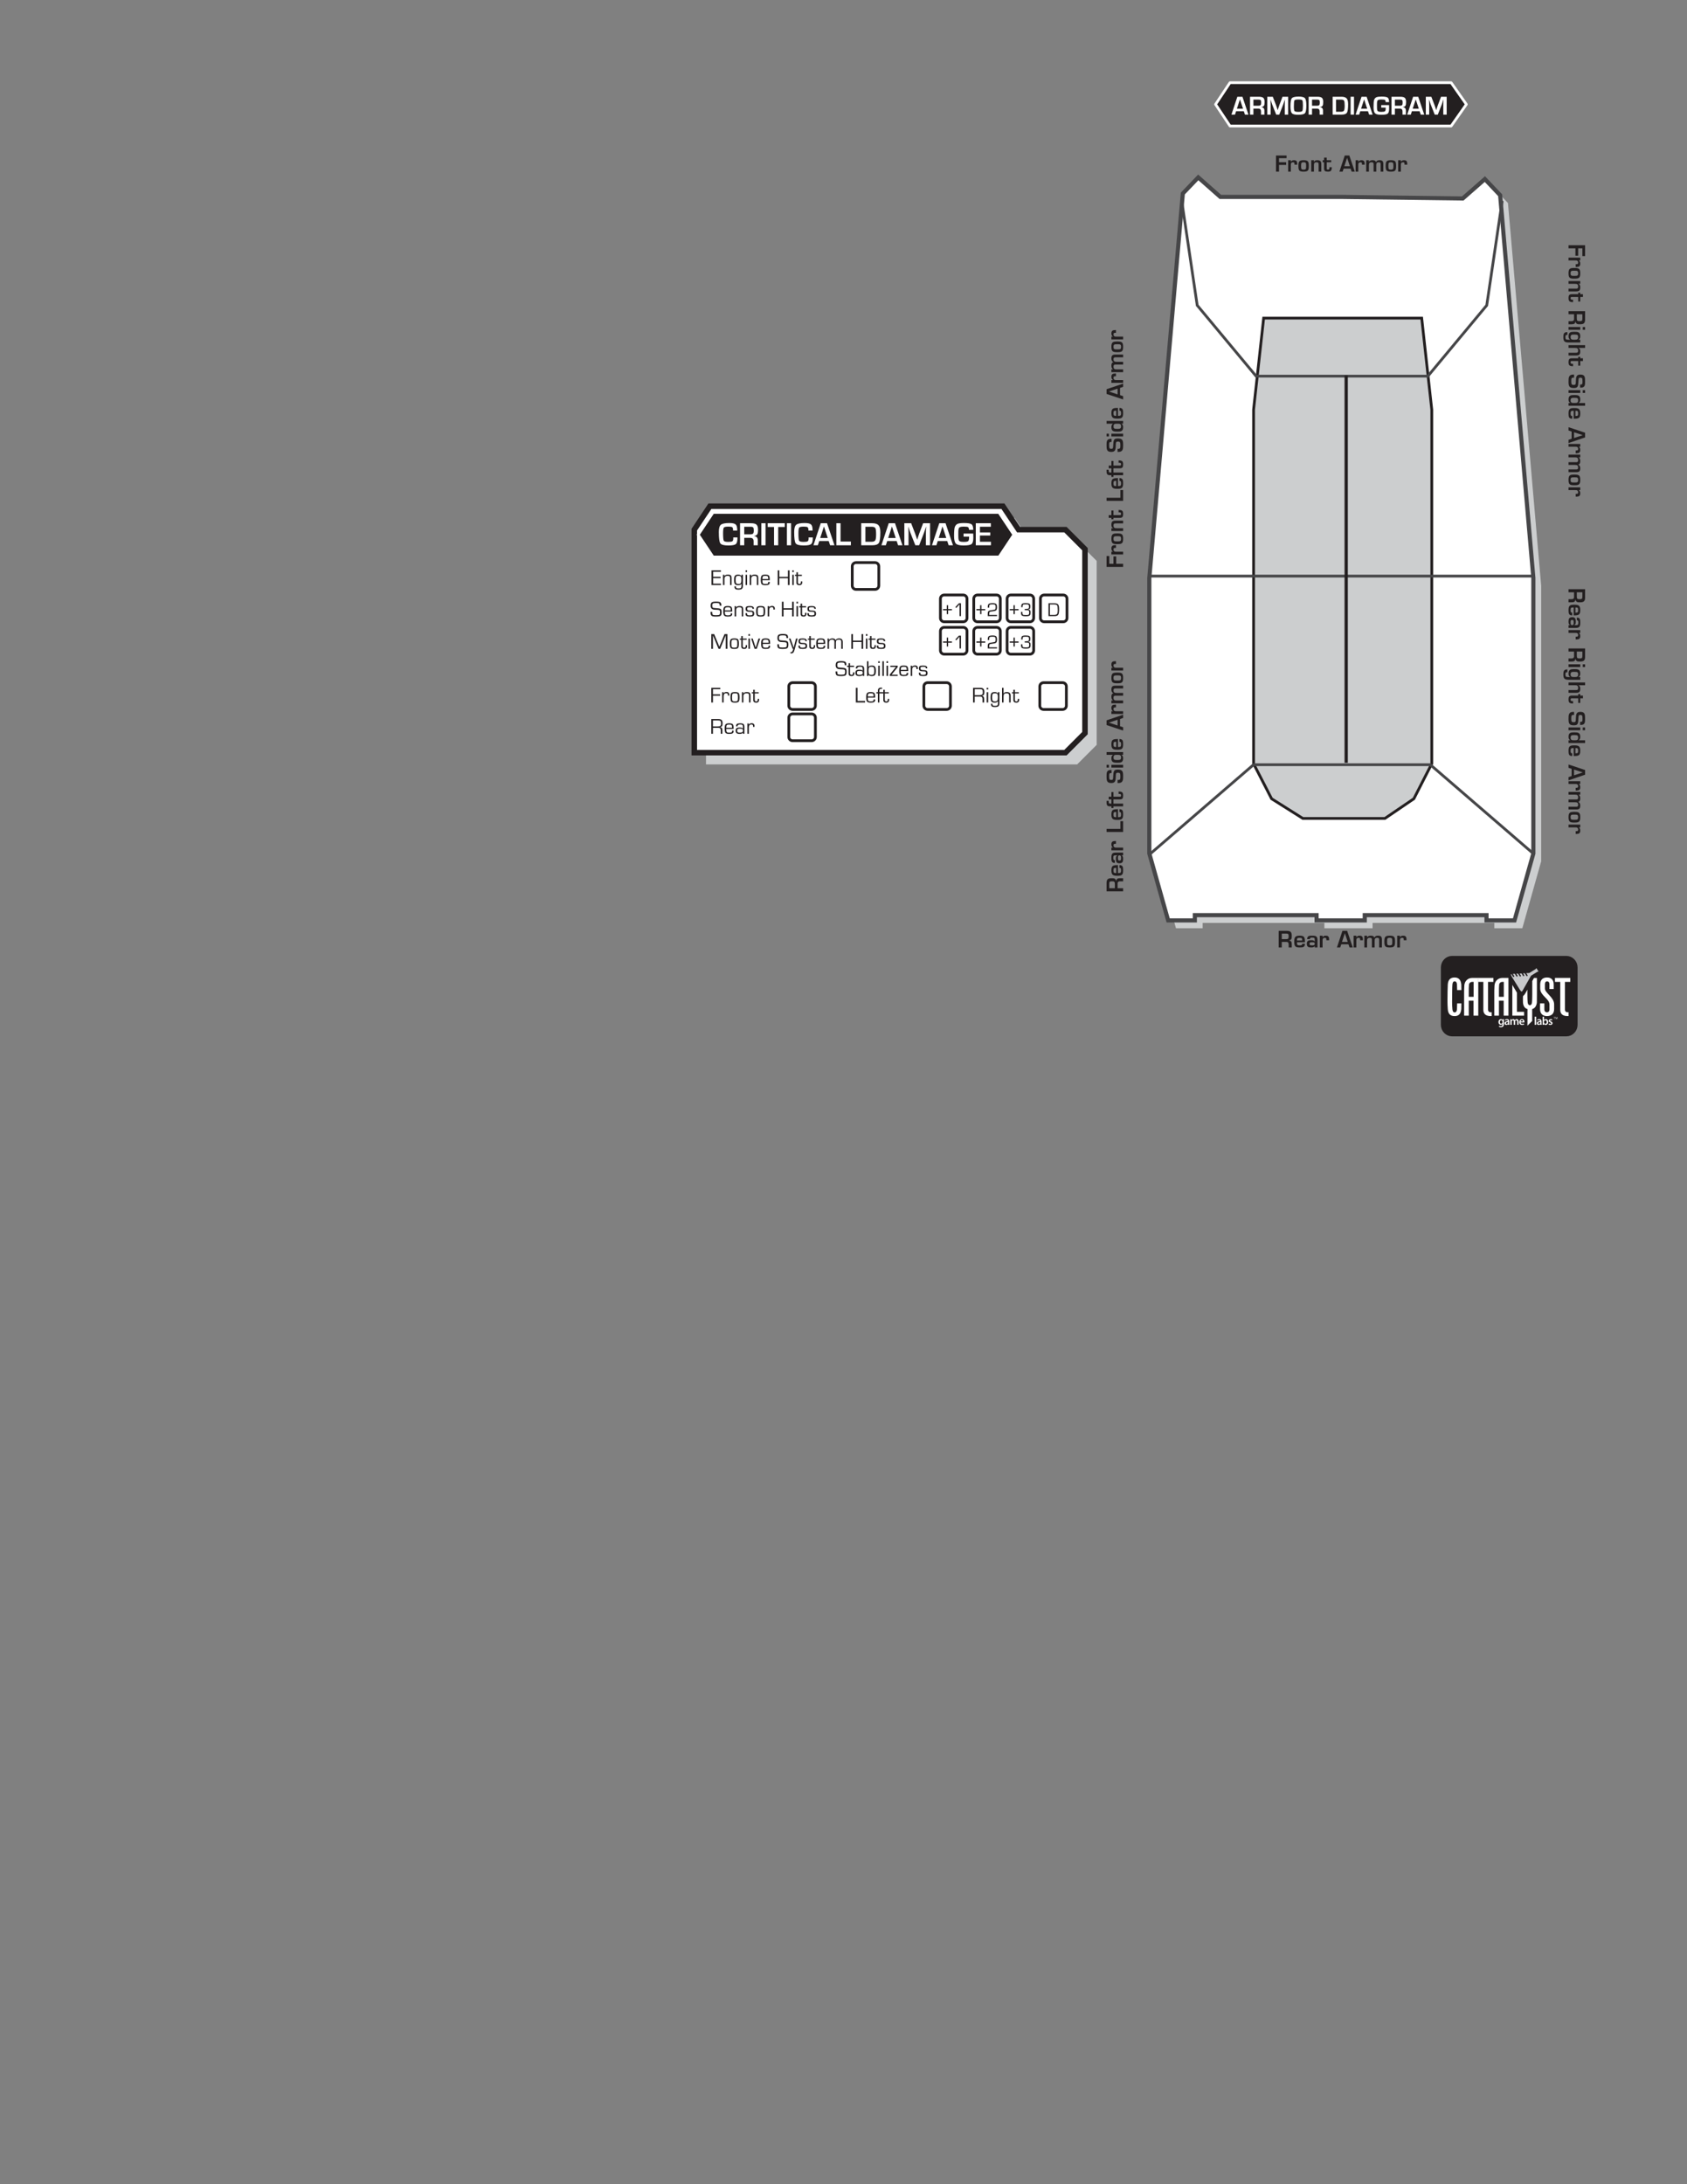 <?xml version="1.0" encoding="UTF-8" standalone="no"?>
<!-- Generator: Adobe Illustrator 15.1.0, SVG Export Plug-In . SVG Version: 6.00 Build 0)  -->

<svg
   xmlns:dc="http://purl.org/dc/elements/1.1/"
   xmlns:cc="http://creativecommons.org/ns#"
   xmlns:rdf="http://www.w3.org/1999/02/22-rdf-syntax-ns#"
   xmlns:svg="http://www.w3.org/2000/svg"
   xmlns="http://www.w3.org/2000/svg"
   xmlns:sodipodi="http://sodipodi.sourceforge.net/DTD/sodipodi-0.dtd"
   xmlns:inkscape="http://www.inkscape.org/namespaces/inkscape"
   version="1.0"
   id="Layer_1"
   x="0px"
   y="0px"
   width="612px"
   height="792px"
   viewBox="0 0 612 792"
   enable-background="new 0 0 612 792"
   xml:space="preserve"
   inkscape:version="0.48.2 r9819"
   sodipodi:docname="SuperHeavyNoTurretTemplate.svg"><rect x="0" y="0" width="612" height="792" fill="#808080" stroke="none"/><defs
   id="defs17054" /><sodipodi:namedview
   pagecolor="#ffffff"
   bordercolor="#666666"
   borderopacity="1"
   objecttolerance="10"
   gridtolerance="10"
   guidetolerance="10"
   inkscape:pageopacity="0"
   inkscape:pageshadow="2"
   inkscape:window-width="1618"
   inkscape:window-height="1028"
   id="namedview17052"
   showgrid="false"
   inkscape:zoom="4.7676768"
   inkscape:cx="468.90038"
   inkscape:cy="596.10383"
   inkscape:window-x="-8"
   inkscape:window-y="-8"
   inkscape:window-maximized="1"
   inkscape:current-layer="Layer_1" />
<polyline
   fill="#CCCECF"
   points="390.768,196.306 397.853,203.393 397.853,270.084 390.768,277.172 256.121,277.172   256.121,196.306 261.789,187.802 368.089,187.802 373.759,196.306 "
   id="polyline16560" />
<polyline
   fill="#FFFFFF"
   points="386.514,192.055 393.6,199.142 393.6,265.833 386.514,272.92 251.868,272.92 251.868,192.055   257.536,183.55 363.836,183.55 369.506,192.055 "
   id="polyline16562" />
<polygon
   fill="none"
   stroke="#231F20"
   stroke-width="2"
   stroke-miterlimit="10"
   points="386.514,192.055 393.6,199.142   393.6,265.834 386.514,272.92 251.868,272.92 251.868,192.055 257.536,183.55 363.836,183.55 369.506,192.055 "
   id="polygon16564" />
<polyline
   fill="#231F20"
   points="362.434,201.976 258.67,201.976 253.285,193.896 258.657,185.817 362.419,185.817 367.806,193.896   "
   id="polyline16566" />
<polygon
   fill="none"
   stroke="#FFFFFF"
   stroke-width="1"
   stroke-linejoin="round"
   points="362.434,201.976 258.669,201.976   253.285,193.896 258.657,185.817 362.419,185.817 367.806,193.896 "
   id="polygon16568" />
<path
   fill="#FFFFFF"
   d="M266.004,194.87h1.521v0.275c0,1.113-0.202,1.831-0.608,2.159c-0.404,0.325-1.302,0.489-2.691,0.489  c-1.573,0-2.544-0.258-2.906-0.773c-0.363-0.516-0.544-1.893-0.544-4.137c0-1.318,0.246-2.188,0.737-2.604  c0.491-0.417,1.517-0.624,3.082-0.624c1.137,0,1.898,0.169,2.281,0.512c0.38,0.34,0.573,1.02,0.573,2.036l0.006,0.182h-1.521v-0.206  c0-0.521-0.096-0.858-0.295-1.005c-0.196-0.146-0.646-0.22-1.348-0.22c-0.938,0-1.503,0.114-1.693,0.346  c-0.188,0.229-0.284,0.914-0.284,2.051c0,1.53,0.085,2.438,0.254,2.719s0.716,0.422,1.646,0.422c0.751,0,1.239-0.076,1.465-0.234  c0.222-0.155,0.336-0.498,0.336-1.031L266.004,194.87"
   id="path16570" />
<path
   fill="#FFFFFF"
   d="M269.99,193.75h2.175c0.518,0,0.863-0.091,1.033-0.278c0.169-0.185,0.254-0.556,0.254-1.116  c0-0.568-0.073-0.938-0.219-1.104c-0.146-0.164-0.465-0.25-0.962-0.25h-2.28V193.75 M268.475,197.723v-7.998h3.936  c0.977,0,1.653,0.17,2.024,0.51c0.368,0.34,0.556,0.955,0.556,1.846c0,0.809-0.091,1.359-0.278,1.658  c-0.184,0.296-0.564,0.501-1.138,0.615v0.053c0.883,0.053,1.328,0.572,1.328,1.553v1.764h-1.515v-1.458  c0-0.824-0.403-1.237-1.216-1.237h-2.181v2.695H268.475"
   id="path16572" />
<rect
   x="276.201"
   y="189.725"
   fill="#FFFFFF"
   width="1.515"
   height="7.998"
   id="rect16574" />
<polyline
   fill="#FFFFFF"
   points="282.316,191.084 282.316,197.723 280.802,197.723 280.802,191.084 278.498,191.084   278.498,189.725 284.703,189.725 284.703,191.084 282.316,191.084 "
   id="polyline16576" />
<rect
   x="285.471"
   y="189.725"
   fill="#FFFFFF"
   width="1.515"
   height="7.998"
   id="rect16578" />
<path
   fill="#FFFFFF"
   d="M293.336,194.87h1.521v0.275c0,1.113-0.202,1.831-0.608,2.159c-0.404,0.325-1.302,0.489-2.69,0.489  c-1.573,0-2.544-0.258-2.906-0.773c-0.363-0.516-0.544-1.893-0.544-4.137c0-1.318,0.246-2.188,0.737-2.604  c0.491-0.417,1.518-0.624,3.082-0.624c1.137,0,1.897,0.169,2.281,0.512c0.38,0.34,0.573,1.02,0.573,2.036l0.006,0.182h-1.521v-0.206  c0-0.521-0.096-0.858-0.295-1.005c-0.195-0.146-0.646-0.22-1.348-0.22c-0.938,0-1.503,0.114-1.693,0.346  c-0.187,0.229-0.283,0.914-0.283,2.051c0,1.53,0.084,2.438,0.254,2.719c0.169,0.281,0.716,0.422,1.646,0.422  c0.751,0,1.239-0.076,1.465-0.234c0.222-0.155,0.336-0.498,0.336-1.031L293.336,194.87"
   id="path16580" />
<path
   fill="#FFFFFF"
   d="M300.287,195.069l-1.38-4.167l-1.357,4.167H300.287 M300.638,196.188h-3.445l-0.497,1.535h-1.602  l2.655-7.998h2.275l2.696,7.998h-1.573L300.638,196.188"
   id="path16582" />
<polyline
   fill="#FFFFFF"
   points="304.928,189.725 304.928,196.364 308.671,196.364 308.671,197.723 303.413,197.723   303.413,189.725 304.928,189.725 "
   id="polyline16584" />
<path
   fill="#FFFFFF"
   d="M313.946,196.446h2.158c0.725,0,1.193-0.167,1.406-0.501c0.211-0.333,0.318-1.069,0.318-2.212  c0-1.178-0.093-1.928-0.286-2.25c-0.189-0.319-0.637-0.48-1.345-0.48h-2.252V196.446 M312.432,197.723v-7.998h3.924  c1.114,0,1.896,0.243,2.343,0.732c0.444,0.487,0.669,1.342,0.669,2.566c0,1.995-0.178,3.279-0.537,3.847  c-0.357,0.569-1.167,0.853-2.428,0.853H312.432"
   id="path16586" />
<path
   fill="#FFFFFF"
   d="M324.948,195.069l-1.38-4.167l-1.357,4.167H324.948 M325.299,196.188h-3.444l-0.497,1.535h-1.603  l2.655-7.998h2.275l2.695,7.998h-1.573L325.299,196.188"
   id="path16588" />
<path
   fill="#FFFFFF"
   d="M337.407,189.725v7.998h-1.514v-4.359c0-0.346,0.008-0.741,0.028-1.184l0.029-0.598l0.029-0.591h-0.047  l-0.182,0.556l-0.175,0.557c-0.163,0.498-0.289,0.868-0.38,1.107l-1.755,4.512h-1.38l-1.772-4.477  c-0.097-0.246-0.225-0.615-0.386-1.107l-0.182-0.557l-0.182-0.551h-0.046l0.029,0.581l0.029,0.586  c0.022,0.451,0.035,0.84,0.035,1.166v4.359h-1.515v-7.998h2.468l1.427,3.704c0.097,0.257,0.225,0.626,0.386,1.107l0.176,0.557  l0.182,0.55h0.052l0.17-0.55l0.176-0.551c0.144-0.463,0.269-0.832,0.374-1.102l1.403-3.715H337.407"
   id="path16590" />
<path
   fill="#FFFFFF"
   d="M343.285,195.069l-1.38-4.167l-1.357,4.167H343.285 M343.636,196.188h-3.444l-0.497,1.535h-1.603  l2.655-7.998h2.275l2.695,7.998h-1.573L343.636,196.188"
   id="path16592" />
<path
   fill="#FFFFFF"
   d="M349.552,193.469h3.515l0.023,1.588c0,1.154-0.217,1.902-0.652,2.235c-0.433,0.334-1.403,0.501-2.909,0.501  c-1.381,0-2.293-0.223-2.743-0.668c-0.447-0.445-0.673-1.354-0.673-2.724c0-1.75,0.088-2.854,0.269-3.317  c0.223-0.563,0.559-0.94,1.013-1.136c0.45-0.194,1.219-0.293,2.304-0.293c1.418,0,2.333,0.149,2.749,0.454  c0.412,0.302,0.62,0.973,0.62,2.013h-1.532c-0.026-0.521-0.141-0.846-0.343-0.975c-0.198-0.126-0.704-0.191-1.511-0.191  c-0.878,0-1.434,0.109-1.67,0.329c-0.234,0.216-0.354,0.732-0.354,1.541l-0.006,0.803l0.012,1.025c0,0.792,0.117,1.298,0.352,1.515  c0.233,0.217,0.774,0.325,1.625,0.325c0.825,0,1.352-0.091,1.576-0.275c0.223-0.182,0.337-0.616,0.337-1.301l0.006-0.328h-2.006  V193.469"
   id="path16594" />
<polyline
   fill="#FFFFFF"
   points="355.505,191.002 355.505,193.065 359.248,193.065 359.248,194.184 355.505,194.184   355.505,196.446 359.487,196.446 359.487,197.723 353.99,197.723 353.99,189.725 359.452,189.725 359.452,191.002 355.505,191.002   "
   id="polyline16596" />
<path
   fill="none"
   stroke="#231F20"
   stroke-width="1"
   d="M318.816,212.355c0,0.75-0.608,1.362-1.361,1.362h-6.921  c-0.752,0-1.36-0.612-1.36-1.362v-6.993c0-0.752,0.608-1.361,1.36-1.361h6.921c0.753,0,1.361,0.608,1.361,1.361V212.355z"
   id="path16598" />
<polyline
   fill="#231F20"
   points="258.712,207.321 258.712,209.138 261.414,209.138 261.414,209.646 258.712,209.646   258.712,211.638 261.53,211.638 261.53,212.146 258.111,212.146 258.111,206.813 261.53,206.813 261.53,207.321 258.712,207.321 "
   id="polyline16600" />
<path
   fill="#231F20"
   d="M262.276,208.411h0.525l-0.016,0.508l0.016,0.012c0.166-0.383,0.579-0.574,1.24-0.574  c0.532,0,0.893,0.094,1.082,0.281c0.188,0.188,0.282,0.547,0.282,1.078v2.43h-0.546v-2.523c0-0.32-0.061-0.535-0.183-0.647  c-0.121-0.109-0.357-0.166-0.706-0.166c-0.766,0-1.15,0.363-1.15,1.089v2.247h-0.545V208.411"
   id="path16602" />
<path
   fill="#231F20"
   d="M267.891,208.81c-0.43,0-0.706,0.089-0.835,0.271c-0.126,0.18-0.191,0.576-0.191,1.189  c0,0.617,0.063,1.017,0.191,1.201c0.127,0.183,0.405,0.275,0.835,0.275c0.433,0,0.719-0.1,0.857-0.303  c0.137-0.201,0.206-0.621,0.206-1.259c0-0.563-0.067-0.932-0.206-1.109C268.611,208.899,268.325,208.81,267.891,208.81   M269.517,208.411v3.977c0,0.541-0.118,0.914-0.352,1.117c-0.234,0.203-0.663,0.305-1.287,0.305c-0.555,0-0.935-0.086-1.138-0.258  s-0.305-0.492-0.305-0.965h0.526c0,0.32,0.059,0.527,0.178,0.625c0.117,0.096,0.376,0.145,0.777,0.145  c0.416,0,0.694-0.063,0.839-0.188c0.143-0.125,0.214-0.369,0.214-0.734v-0.75l-0.011-0.004c-0.141,0.346-0.546,0.52-1.217,0.52  c-0.55,0-0.93-0.135-1.139-0.408c-0.206-0.271-0.312-0.768-0.312-1.49c0-0.746,0.105-1.258,0.317-1.533  c0.211-0.273,0.604-0.412,1.18-0.412c0.609,0,1.01,0.188,1.196,0.563l0.012-0.004l-0.027-0.503H269.517"
   id="path16604" />
<path
   fill="#231F20"
   d="M271.016,208.411v3.734h-0.546v-3.734H271.016 M271.016,206.813v0.614h-0.546v-0.614H271.016"
   id="path16606" />
<path
   fill="#231F20"
   d="M271.972,208.411h0.526l-0.016,0.508l0.016,0.012c0.166-0.383,0.579-0.574,1.24-0.574  c0.532,0,0.893,0.094,1.082,0.281c0.187,0.188,0.282,0.547,0.282,1.078v2.43h-0.546v-2.523c0-0.32-0.061-0.535-0.183-0.647  c-0.121-0.109-0.357-0.166-0.706-0.166c-0.767,0-1.15,0.363-1.15,1.089v2.247h-0.546V208.411"
   id="path16608" />
<path
   fill="#231F20"
   d="M278.686,209.954l-0.004-0.175c0-0.402-0.066-0.666-0.199-0.788c-0.133-0.121-0.417-0.181-0.857-0.181  s-0.728,0.07-0.859,0.212c-0.131,0.141-0.197,0.452-0.197,0.932H278.686 M278.686,211.017h0.558l0.004,0.137  c0,0.386-0.117,0.658-0.354,0.814c-0.233,0.155-0.646,0.233-1.237,0.233c-0.687,0-1.137-0.125-1.352-0.377  c-0.214-0.25-0.321-0.779-0.321-1.584c0-0.744,0.107-1.244,0.323-1.5c0.215-0.254,0.638-0.383,1.268-0.383  c0.687,0,1.135,0.109,1.349,0.332c0.213,0.221,0.32,0.688,0.32,1.399v0.293h-2.683c0,0.587,0.063,0.962,0.189,1.125  c0.124,0.16,0.419,0.242,0.883,0.242c0.438,0,0.723-0.038,0.855-0.116c0.131-0.076,0.197-0.242,0.197-0.498V211.017"
   id="path16610" />
<polyline
   fill="#231F20"
   points="286.438,206.813 286.438,212.146 285.837,212.146 285.837,209.673 282.726,209.673   282.726,212.146 282.125,212.146 282.125,206.813 282.726,206.813 282.726,209.165 285.837,209.165 285.837,206.813   286.438,206.813 "
   id="polyline16612" />
<path
   fill="#231F20"
   d="M287.971,208.411v3.734h-0.546v-3.734H287.971 M287.971,206.813v0.614h-0.546v-0.614H287.971"
   id="path16614" />
<path
   fill="#231F20"
   d="M290.903,208.411v0.453h-1.436v2.285c0,0.399,0.176,0.598,0.53,0.598c0.352,0,0.527-0.178,0.527-0.535  l0.003-0.184l0.008-0.207h0.507l0.005,0.277c0,0.734-0.348,1.102-1.046,1.102c-0.719,0-1.08-0.305-1.08-0.918v-2.418h-0.514v-0.453  h0.514v-0.898h0.546v0.898H290.903"
   id="path16616" />
<path
   fill="#231F20"
   d="M307.051,241.219h-0.596c0-0.43-0.07-0.701-0.215-0.818c-0.143-0.115-0.479-0.174-1.01-0.174  c-0.628,0-1.033,0.055-1.216,0.166c-0.182,0.109-0.273,0.357-0.273,0.74c0,0.43,0.07,0.691,0.215,0.785  c0.142,0.094,0.567,0.156,1.275,0.191c0.828,0.036,1.354,0.141,1.58,0.317c0.225,0.174,0.338,0.564,0.338,1.172  c0,0.656-0.129,1.08-0.388,1.273c-0.257,0.191-0.829,0.289-1.714,0.289c-0.766,0-1.277-0.096-1.53-0.291  c-0.253-0.193-0.38-0.584-0.38-1.174l-0.004-0.238h0.597v0.133c0,0.477,0.072,0.771,0.219,0.889  c0.144,0.115,0.518,0.174,1.119,0.174c0.688,0,1.111-0.057,1.271-0.174c0.158-0.115,0.237-0.424,0.237-0.928  c0-0.324-0.053-0.541-0.161-0.65c-0.107-0.107-0.334-0.172-0.678-0.193l-0.623-0.031l-0.593-0.031  c-0.9-0.063-1.353-0.531-1.353-1.406c0-0.605,0.13-1.012,0.394-1.215c0.261-0.203,0.786-0.305,1.571-0.305  c0.795,0,1.313,0.094,1.556,0.284C306.93,240.19,307.051,240.596,307.051,241.219"
   id="path16618" />
<path
   fill="#231F20"
   d="M309.822,241.372v0.453h-1.436v2.285c0,0.399,0.176,0.598,0.53,0.598c0.351,0,0.526-0.178,0.526-0.535  l0.004-0.184l0.008-0.207h0.507l0.004,0.277c0,0.734-0.347,1.102-1.045,1.102c-0.72,0-1.08-0.305-1.08-0.918v-2.418h-0.515v-0.453  h0.515v-0.898h0.546v0.898H309.822"
   id="path16620" />
<path
   fill="#231F20"
   d="M311.894,243.258c-0.417,0-0.69,0.043-0.816,0.133c-0.125,0.088-0.189,0.277-0.189,0.57  c0,0.301,0.063,0.502,0.188,0.6s0.378,0.146,0.761,0.146c0.768,0,1.153-0.234,1.153-0.703c0-0.293-0.074-0.492-0.224-0.594  C312.617,243.309,312.326,243.258,311.894,243.258 M311.017,242.418h-0.542c0-0.434,0.098-0.727,0.295-0.877  c0.194-0.148,0.578-0.225,1.151-0.225c0.62,0,1.041,0.092,1.26,0.275c0.218,0.184,0.327,0.533,0.327,1.049v2.465h-0.546l0.043-0.403  l-0.012-0.003c-0.207,0.307-0.63,0.461-1.267,0.461c-0.939,0-1.412-0.379-1.412-1.137c0-0.449,0.105-0.761,0.316-0.933  s0.591-0.258,1.142-0.258c0.655,0,1.048,0.129,1.178,0.386l0.012-0.003v-0.453c0-0.426-0.058-0.703-0.176-0.83  c-0.116-0.125-0.372-0.189-0.768-0.189c-0.671,0-1.006,0.187-1.006,0.566C311.013,242.327,311.013,242.364,311.017,242.418"
   id="path16622" />
<path
   fill="#231F20"
   d="M316.16,241.77c-0.429,0-0.716,0.092-0.861,0.275c-0.145,0.184-0.219,0.548-0.219,1.096  c0,0.674,0.064,1.104,0.197,1.289c0.13,0.184,0.432,0.278,0.906,0.278c0.399,0,0.664-0.094,0.793-0.283  c0.129-0.188,0.193-0.576,0.193-1.162c0-0.617-0.063-1.02-0.191-1.209C316.852,241.866,316.579,241.77,316.16,241.77   M314.519,245.106v-5.333h0.546v2.075l0.012,0.011c0.125-0.361,0.532-0.542,1.224-0.542c0.546,0,0.923,0.141,1.131,0.426  c0.207,0.283,0.313,0.796,0.313,1.543c0,0.705-0.109,1.193-0.33,1.467c-0.218,0.271-0.615,0.408-1.19,0.408  c-0.585,0-0.975-0.172-1.17-0.52l-0.016,0.004l0.027,0.461H314.519"
   id="path16624" />
<path
   fill="#231F20"
   d="M319.144,241.372v3.734h-0.546v-3.734H319.144 M319.144,239.773v0.614h-0.546v-0.614H319.144"
   id="path16626" />
<rect
   x="320.099"
   y="239.773"
   fill="#231F20"
   width="0.546"
   height="5.333"
   id="rect16628" />
<path
   fill="#231F20"
   d="M322.145,241.372v3.734h-0.546v-3.734H322.145 M322.145,239.773v0.614h-0.546v-0.614H322.145"
   id="path16630" />
<polyline
   fill="#231F20"
   points="322.979,241.372 325.664,241.372 325.664,241.903 323.441,244.653 325.664,244.653   325.664,245.106 322.791,245.106 322.791,244.586 325.021,241.825 322.979,241.825 322.979,241.372 "
   id="polyline16632" />
<path
   fill="#231F20"
   d="M328.908,242.914l-0.004-0.175c0-0.402-0.065-0.666-0.198-0.787s-0.417-0.182-0.858-0.182  c-0.44,0-0.727,0.07-0.859,0.213c-0.131,0.141-0.196,0.451-0.196,0.931H328.908 M328.908,243.977h0.559l0.003,0.137  c0,0.386-0.116,0.658-0.353,0.814c-0.233,0.154-0.647,0.232-1.238,0.232c-0.686,0-1.136-0.125-1.351-0.377  c-0.215-0.25-0.321-0.779-0.321-1.584c0-0.744,0.106-1.244,0.323-1.5c0.215-0.254,0.638-0.383,1.267-0.383  c0.687,0,1.135,0.109,1.35,0.332c0.213,0.221,0.32,0.688,0.32,1.399v0.293h-2.684c0,0.588,0.063,0.963,0.189,1.125  c0.125,0.16,0.419,0.242,0.883,0.242c0.439,0,0.724-0.037,0.856-0.115c0.131-0.076,0.196-0.242,0.196-0.499V243.977"
   id="path16634" />
<path
   fill="#231F20"
   d="M330.379,241.372h0.545l-0.054,0.43l0.011,0.012c0.215-0.352,0.571-0.527,1.068-0.527  c0.687,0,1.029,0.354,1.029,1.063l-0.004,0.258h-0.538l0.012-0.094c0.008-0.098,0.013-0.164,0.013-0.199  c0-0.383-0.207-0.574-0.624-0.574c-0.608,0-0.913,0.375-0.913,1.129v2.238h-0.545V241.372"
   id="path16636" />
<path
   fill="#231F20"
   d="M336.39,242.348h-0.546c0-0.26-0.053-0.422-0.157-0.484c-0.105-0.063-0.377-0.094-0.813-0.094  c-0.405,0-0.662,0.033-0.771,0.1s-0.164,0.224-0.164,0.479c0,0.383,0.184,0.582,0.55,0.602l0.44,0.023l0.558,0.027  c0.675,0.034,1.014,0.387,1.014,1.063c0,0.418-0.111,0.707-0.335,0.863c-0.223,0.156-0.632,0.234-1.229,0.234  c-0.61,0-1.031-0.074-1.261-0.223c-0.23-0.149-0.346-0.42-0.346-0.816l0.004-0.203h0.565l0.004,0.175  c0,0.245,0.063,0.409,0.188,0.491s0.37,0.123,0.736,0.123c0.448,0,0.745-0.043,0.888-0.129c0.14-0.085,0.212-0.265,0.212-0.539  c0-0.392-0.177-0.589-0.534-0.589c-0.828,0-1.374-0.07-1.636-0.211c-0.261-0.141-0.392-0.432-0.392-0.875  c0-0.418,0.104-0.697,0.311-0.838c0.206-0.139,0.617-0.209,1.233-0.209c0.986,0,1.481,0.297,1.481,0.895V242.348"
   id="path16638" />
<path
   fill="none"
   stroke="#231F20"
   stroke-width="1"
   d="M295.806,255.891c0,0.75-0.611,1.36-1.363,1.36h-6.92  c-0.752,0-1.362-0.61-1.362-1.36v-6.993c0-0.751,0.609-1.36,1.362-1.36h6.92c0.752,0,1.363,0.608,1.363,1.36V255.891z"
   id="path16640" />
<polyline
   fill="#231F20"
   points="258.643,249.903 258.643,251.766 261.236,251.766 261.236,252.274 258.643,252.274   258.643,254.727 258.043,254.727 258.043,249.395 261.306,249.395 261.306,249.903 258.643,249.903 "
   id="polyline16642" />
<path
   fill="#231F20"
   d="M261.976,250.993h0.546l-0.055,0.43l0.012,0.012c0.214-0.352,0.571-0.528,1.068-0.528  c0.686,0,1.029,0.354,1.029,1.063l-0.004,0.258h-0.538l0.012-0.094c0.008-0.098,0.012-0.164,0.012-0.199  c0-0.383-0.207-0.575-0.624-0.575c-0.608,0-0.913,0.375-0.913,1.129v2.238h-0.546V250.993"
   id="path16644" />
<path
   fill="#231F20"
   d="M266.64,251.391c-0.483,0-0.782,0.078-0.898,0.236c-0.115,0.156-0.174,0.568-0.174,1.232  s0.057,1.075,0.174,1.233c0.115,0.156,0.415,0.236,0.898,0.236c0.485,0,0.786-0.078,0.903-0.236  c0.115-0.156,0.173-0.569,0.173-1.233s-0.057-1.074-0.173-1.232C267.427,251.471,267.127,251.391,266.64,251.391 M266.64,250.938  c0.688,0,1.135,0.119,1.341,0.359c0.205,0.238,0.308,0.76,0.308,1.563c0,0.801-0.102,1.322-0.308,1.563  c-0.205,0.238-0.651,0.359-1.341,0.359c-0.686,0-1.131-0.119-1.337-0.359c-0.205-0.238-0.308-0.759-0.308-1.563  c0-0.8,0.102-1.322,0.308-1.563C265.507,251.06,265.954,250.938,266.64,250.938"
   id="path16646" />
<path
   fill="#231F20"
   d="M269.141,250.993h0.526l-0.016,0.508l0.016,0.012c0.166-0.383,0.579-0.575,1.24-0.575  c0.532,0,0.893,0.094,1.082,0.281c0.187,0.188,0.283,0.547,0.283,1.078v2.43h-0.546v-2.523c0-0.32-0.061-0.535-0.183-0.646  c-0.121-0.109-0.357-0.166-0.706-0.166c-0.766,0-1.15,0.364-1.15,1.09v2.246h-0.546V250.993"
   id="path16648" />
<path
   fill="#231F20"
   d="M275.238,250.993v0.453h-1.435v2.285c0,0.399,0.175,0.598,0.53,0.598c0.351,0,0.527-0.178,0.527-0.535  l0.003-0.184l0.008-0.207h0.507l0.004,0.277c0,0.734-0.347,1.102-1.045,1.102c-0.719,0-1.08-0.305-1.08-0.917v-2.418h-0.515v-0.453  h0.515v-0.898h0.545v0.898H275.238"
   id="path16650" />
<path
   fill="none"
   stroke="#231F20"
   stroke-width="1"
   d="M344.797,255.891c0,0.751-0.608,1.361-1.362,1.361h-6.92  c-0.753,0-1.362-0.609-1.362-1.361v-6.995c0-0.75,0.609-1.359,1.362-1.359h6.92c0.754,0,1.362,0.609,1.362,1.359V255.891z"
   id="path16652" />
<polyline
   fill="#231F20"
   points="311.085,249.395 311.085,254.169 313.822,254.169 313.822,254.727 310.484,254.727   310.484,249.395 311.085,249.395 "
   id="polyline16654" />
<path
   fill="#231F20"
   d="M316.922,252.536l-0.004-0.176c0-0.402-0.066-0.666-0.198-0.787c-0.133-0.121-0.417-0.182-0.858-0.182  c-0.44,0-0.727,0.07-0.859,0.213c-0.131,0.141-0.197,0.451-0.197,0.932H316.922 M316.922,253.599h0.558l0.004,0.136  c0,0.387-0.117,0.658-0.353,0.814c-0.234,0.154-0.647,0.232-1.238,0.232c-0.687,0-1.137-0.125-1.351-0.376  c-0.215-0.25-0.321-0.78-0.321-1.584c0-0.744,0.106-1.244,0.323-1.5c0.214-0.254,0.638-0.383,1.267-0.383  c0.687,0,1.135,0.109,1.35,0.332c0.212,0.221,0.319,0.688,0.319,1.399v0.292h-2.683c0,0.588,0.063,0.963,0.189,1.125  c0.125,0.16,0.419,0.242,0.883,0.242c0.438,0,0.724-0.037,0.856-0.115c0.13-0.076,0.196-0.242,0.196-0.498V253.599"
   id="path16656" />
<path
   fill="#231F20"
   d="M318.48,254.727v-3.281h-0.568v-0.453h0.568v-0.555c0-0.73,0.375-1.098,1.127-1.098  c0.111,0,0.242,0.008,0.394,0.027v0.453c-0.175-0.017-0.304-0.027-0.386-0.027c-0.392,0-0.589,0.197-0.589,0.593v0.605h0.975v0.453  h-0.975v3.281H318.48"
   id="path16658" />
<path
   fill="#231F20"
   d="M322.429,250.993v0.453h-1.435v2.285c0,0.399,0.175,0.598,0.53,0.598c0.351,0,0.526-0.178,0.526-0.535  l0.004-0.184l0.008-0.207h0.507l0.004,0.277c0,0.734-0.348,1.102-1.045,1.102c-0.72,0-1.08-0.305-1.08-0.917v-2.418h-0.515v-0.453  h0.515v-0.898h0.546v0.898H322.429"
   id="path16660" />
<path
   fill="none"
   stroke="#231F20"
   stroke-width="1"
   d="M386.851,255.891c0,0.75-0.609,1.36-1.363,1.36h-6.92  c-0.753,0-1.362-0.61-1.362-1.36v-6.993c0-0.751,0.609-1.36,1.362-1.36h6.92c0.754,0,1.363,0.608,1.363,1.36V255.891z"
   id="path16662" />
<path
   fill="#231F20"
   d="M353.605,252.06h1.734c0.456,0,0.769-0.068,0.937-0.209c0.165-0.139,0.249-0.401,0.249-0.788  c0-0.48-0.061-0.795-0.186-0.941c-0.122-0.145-0.388-0.218-0.793-0.218h-1.941V252.06 M353.005,254.727v-5.332h2.534  c0.571,0,0.975,0.113,1.209,0.34c0.233,0.227,0.351,0.619,0.351,1.18c0,0.492-0.063,0.834-0.191,1.03  c-0.127,0.193-0.37,0.318-0.729,0.376v0.012c0.563,0.041,0.846,0.385,0.846,1.031v1.363h-0.601V253.5  c0-0.621-0.269-0.934-0.807-0.934h-2.012v2.16H353.005"
   id="path16664" />
<path
   fill="#231F20"
   d="M358.497,250.993v3.734h-0.546v-3.734H358.497 M358.497,249.395v0.613h-0.546v-0.613H358.497"
   id="path16666" />
<path
   fill="#231F20"
   d="M360.944,251.391c-0.429,0-0.706,0.09-0.834,0.272c-0.127,0.18-0.191,0.576-0.191,1.189  c0,0.617,0.063,1.018,0.191,1.202c0.126,0.183,0.405,0.275,0.834,0.275c0.433,0,0.72-0.1,0.858-0.303  c0.136-0.201,0.206-0.621,0.206-1.26c0-0.563-0.068-0.931-0.206-1.109C361.666,251.481,361.379,251.391,360.944,251.391   M362.57,250.993v3.977c0,0.541-0.117,0.914-0.351,1.117c-0.234,0.203-0.663,0.305-1.287,0.305c-0.556,0-0.936-0.086-1.139-0.258  c-0.202-0.172-0.304-0.492-0.304-0.964h0.526c0,0.32,0.059,0.527,0.178,0.625c0.116,0.096,0.376,0.144,0.777,0.144  c0.415,0,0.694-0.063,0.839-0.188c0.142-0.125,0.214-0.369,0.214-0.734v-0.75l-0.012-0.003c-0.141,0.346-0.546,0.519-1.217,0.519  c-0.549,0-0.93-0.134-1.138-0.408c-0.207-0.272-0.313-0.768-0.313-1.491c0-0.746,0.105-1.258,0.318-1.533  c0.21-0.273,0.604-0.413,1.179-0.413c0.61,0,1.011,0.188,1.197,0.563l0.012-0.004l-0.027-0.504H362.57"
   id="path16668" />
<path
   fill="#231F20"
   d="M364.068,249.395v2.059l0.012,0.008c0.137-0.347,0.522-0.523,1.154-0.523c0.936,0,1.403,0.416,1.403,1.25  v2.539h-0.546v-2.492c0-0.563-0.286-0.844-0.861-0.844c-0.462,0-0.772,0.083-0.928,0.249c-0.156,0.164-0.234,0.494-0.234,0.986  v2.102h-0.545v-5.332H364.068"
   id="path16670" />
<path
   fill="#231F20"
   d="M369.603,250.993v0.453h-1.435v2.285c0,0.399,0.176,0.598,0.53,0.598c0.351,0,0.526-0.178,0.526-0.535  l0.004-0.184l0.008-0.207h0.507l0.004,0.277c0,0.734-0.347,1.102-1.045,1.102c-0.72,0-1.08-0.305-1.08-0.917v-2.418h-0.515v-0.453  h0.515v-0.898h0.546v0.898H369.603"
   id="path16672" />
<path
   fill="#231F20"
   d="M263.884,229.927v5.333h-0.6v-4.586l0.004-0.161l0.003-0.16h-0.015l-0.047,0.125  c-0.023,0.063-0.039,0.102-0.047,0.121l-0.102,0.25l-1.813,4.411h-0.6l-1.817-4.359l-0.105-0.247l-0.047-0.125  c-0.011-0.027-0.027-0.068-0.046-0.121h-0.016l0.004,0.144l0.004,0.149v4.559h-0.601v-5.333h1.041l1.419,3.45l0.226,0.559  l0.113,0.277l0.109,0.277h0.016l0.109-0.277c0.055-0.133,0.09-0.225,0.109-0.277l0.23-0.555l1.412-3.454H263.884"
   id="path16674" />
<path
   fill="#231F20"
   d="M266.408,231.924c-0.483,0-0.781,0.078-0.898,0.236c-0.115,0.156-0.174,0.568-0.174,1.232  s0.057,1.074,0.174,1.232c0.115,0.156,0.415,0.236,0.898,0.236c0.485,0,0.786-0.078,0.903-0.236  c0.115-0.156,0.173-0.568,0.173-1.232s-0.057-1.075-0.173-1.232C267.196,232.004,266.896,231.924,266.408,231.924 M266.408,231.471  c0.688,0,1.135,0.119,1.341,0.359c0.205,0.238,0.308,0.76,0.308,1.563c0,0.8-0.102,1.322-0.308,1.563  c-0.205,0.238-0.651,0.359-1.341,0.359c-0.686,0-1.13-0.119-1.337-0.359c-0.205-0.238-0.308-0.76-0.308-1.563  c0-0.801,0.101-1.322,0.308-1.563C265.276,231.592,265.722,231.471,266.408,231.471"
   id="path16676" />
<path
   fill="#231F20"
   d="M270.886,231.525v0.453h-1.435v2.285c0,0.399,0.175,0.598,0.53,0.598c0.351,0,0.526-0.178,0.526-0.535  l0.004-0.184l0.008-0.207h0.507l0.004,0.277c0,0.734-0.347,1.102-1.045,1.102c-0.719,0-1.08-0.305-1.08-0.918v-2.418h-0.515v-0.453  h0.515v-0.898h0.546v0.898H270.886"
   id="path16678" />
<path
   fill="#231F20"
   d="M272.059,231.525v3.734h-0.545v-3.734H272.059 M272.059,229.927v0.614h-0.545v-0.614H272.059"
   id="path16680" />
<polyline
   fill="#231F20"
   points="275.776,231.525 274.528,235.26 273.744,235.26 272.508,231.525 273.07,231.525 273.729,233.557   273.936,234.193 274.033,234.513 274.134,234.833 274.15,234.833 274.243,234.518 274.337,234.197 274.536,233.564 275.167,231.525   275.776,231.525 "
   id="polyline16682" />
<path
   fill="#231F20"
   d="M278.818,233.068l-0.004-0.175c0-0.402-0.066-0.666-0.199-0.787c-0.133-0.121-0.417-0.182-0.858-0.182  c-0.44,0-0.727,0.07-0.859,0.213c-0.131,0.141-0.197,0.451-0.197,0.931H278.818 M278.818,234.131h0.558l0.004,0.137  c0,0.386-0.117,0.658-0.353,0.814c-0.234,0.154-0.647,0.232-1.238,0.232c-0.686,0-1.137-0.125-1.351-0.377  c-0.214-0.25-0.321-0.779-0.321-1.584c0-0.744,0.107-1.244,0.323-1.5c0.215-0.254,0.638-0.383,1.267-0.383  c0.687,0,1.135,0.109,1.349,0.332c0.212,0.221,0.32,0.688,0.32,1.399v0.293h-2.683c0,0.588,0.063,0.963,0.189,1.125  c0.125,0.16,0.419,0.242,0.883,0.242c0.438,0,0.723-0.037,0.856-0.115c0.13-0.076,0.197-0.242,0.197-0.499V234.131"
   id="path16684" />
<path
   fill="#231F20"
   d="M285.908,231.373h-0.596c0-0.43-0.07-0.701-0.215-0.818c-0.142-0.115-0.479-0.174-1.01-0.174  c-0.628,0-1.033,0.055-1.216,0.166c-0.182,0.109-0.273,0.357-0.273,0.74c0,0.43,0.07,0.691,0.215,0.785  c0.142,0.094,0.567,0.156,1.275,0.191c0.829,0.036,1.354,0.141,1.581,0.317c0.224,0.174,0.337,0.564,0.337,1.172  c0,0.656-0.129,1.08-0.388,1.273c-0.257,0.191-0.829,0.289-1.713,0.289c-0.766,0-1.277-0.096-1.53-0.291  c-0.254-0.193-0.38-0.584-0.38-1.174l-0.004-0.238h0.597v0.133c0,0.477,0.072,0.771,0.218,0.889  c0.144,0.115,0.519,0.174,1.119,0.174c0.688,0,1.111-0.057,1.271-0.174c0.158-0.115,0.238-0.424,0.238-0.928  c0-0.324-0.053-0.541-0.162-0.65c-0.107-0.107-0.333-0.172-0.676-0.193l-0.624-0.031l-0.593-0.031  c-0.9-0.063-1.353-0.531-1.353-1.406c0-0.605,0.131-1.012,0.394-1.215c0.261-0.203,0.786-0.305,1.571-0.305  c0.795,0,1.314,0.094,1.556,0.284C285.787,230.344,285.908,230.75,285.908,231.373"
   id="path16686" />
<path
   fill="#231F20"
   d="M289.351,231.525l-1.057,3.949c-0.148,0.557-0.312,0.94-0.493,1.148c-0.179,0.208-0.438,0.313-0.774,0.313  c-0.066,0-0.154-0.008-0.261-0.027v-0.453c0.074,0.016,0.139,0.023,0.191,0.027c0.292,0.016,0.511-0.222,0.655-0.714l0.105-0.367  c0.002-0.012,0.013-0.059,0.035-0.141h-0.207l-1.349-3.734h0.581l0.573,1.664l0.289,0.828l0.14,0.418l0.145,0.414h0.016l0.101-0.414  l0.098-0.418l0.21-0.828l0.421-1.664H289.351"
   id="path16688" />
<path
   fill="#231F20"
   d="M292.699,232.502h-0.546c0-0.26-0.053-0.422-0.158-0.484c-0.105-0.063-0.376-0.094-0.813-0.094  c-0.406,0-0.663,0.033-0.772,0.1s-0.164,0.224-0.164,0.479c0,0.383,0.184,0.582,0.55,0.602l0.44,0.023l0.558,0.027  c0.674,0.034,1.014,0.387,1.014,1.063c0,0.418-0.111,0.707-0.335,0.863c-0.222,0.156-0.632,0.234-1.228,0.234  c-0.61,0-1.031-0.074-1.261-0.223c-0.23-0.149-0.345-0.42-0.345-0.816l0.004-0.203h0.565l0.004,0.175  c0,0.245,0.063,0.409,0.187,0.491c0.125,0.082,0.371,0.123,0.737,0.123c0.448,0,0.745-0.043,0.887-0.129  c0.14-0.085,0.212-0.265,0.212-0.539c0-0.392-0.177-0.589-0.534-0.589c-0.829,0-1.374-0.07-1.636-0.211  c-0.261-0.141-0.392-0.432-0.392-0.875c0-0.418,0.103-0.697,0.31-0.838c0.207-0.139,0.618-0.209,1.234-0.209  c0.986,0,1.481,0.297,1.481,0.895V232.502"
   id="path16690" />
<path
   fill="#231F20"
   d="M295.573,231.525v0.453h-1.435v2.285c0,0.399,0.175,0.598,0.53,0.598c0.351,0,0.526-0.178,0.526-0.535  l0.004-0.184l0.008-0.207h0.507l0.004,0.277c0,0.734-0.347,1.102-1.045,1.102c-0.719,0-1.08-0.305-1.08-0.918v-2.418h-0.515v-0.453  h0.515v-0.898h0.546v0.898H295.573"
   id="path16692" />
<path
   fill="#231F20"
   d="M298.792,233.068l-0.004-0.175c0-0.402-0.066-0.666-0.199-0.787c-0.133-0.121-0.417-0.182-0.858-0.182  s-0.727,0.07-0.859,0.213c-0.131,0.141-0.197,0.451-0.197,0.931H298.792 M298.792,234.131h0.558l0.004,0.137  c0,0.386-0.117,0.658-0.353,0.814c-0.234,0.154-0.647,0.232-1.238,0.232c-0.686,0-1.137-0.125-1.351-0.377  c-0.214-0.25-0.321-0.779-0.321-1.584c0-0.744,0.107-1.244,0.323-1.5c0.215-0.254,0.638-0.383,1.267-0.383  c0.687,0,1.135,0.109,1.349,0.332c0.212,0.221,0.32,0.688,0.32,1.399v0.293h-2.683c0,0.588,0.063,0.963,0.189,1.125  c0.125,0.16,0.419,0.242,0.883,0.242c0.438,0,0.723-0.037,0.856-0.115c0.131-0.076,0.197-0.242,0.197-0.499V234.131"
   id="path16694" />
<path
   fill="#231F20"
   d="M300.208,231.525h0.546l-0.012,0.563l0.012,0.011c0.21-0.417,0.616-0.628,1.216-0.628  c0.631,0,1.014,0.209,1.15,0.628h0.016c0.234-0.417,0.661-0.628,1.282-0.628c0.878,0,1.317,0.449,1.317,1.347v2.442h-0.545v-2.492  c0-0.328-0.059-0.551-0.176-0.668c-0.117-0.117-0.337-0.175-0.663-0.175c-0.431,0-0.723,0.08-0.877,0.244  c-0.152,0.162-0.23,0.473-0.23,0.931v2.161H302.7v-2.442l-0.008-0.171c0-0.48-0.273-0.723-0.823-0.723  c-0.743,0-1.115,0.404-1.115,1.214v2.122h-0.546V231.525"
   id="path16696" />
<polyline
   fill="#231F20"
   points="313.141,229.927 313.141,235.26 312.54,235.26 312.54,232.787 309.429,232.787 309.429,235.26   308.828,235.26 308.828,229.927 309.429,229.927 309.429,232.279 312.54,232.279 312.54,229.927 313.141,229.927 "
   id="polyline16698" />
<path
   fill="#231F20"
   d="M314.674,231.525v3.734h-0.546v-3.734H314.674 M314.674,229.927v0.614h-0.546v-0.614H314.674"
   id="path16700" />
<path
   fill="#231F20"
   d="M317.606,231.525v0.453h-1.435v2.285c0,0.399,0.175,0.598,0.53,0.598c0.351,0,0.526-0.178,0.526-0.535  l0.004-0.184l0.008-0.207h0.507l0.004,0.277c0,0.734-0.348,1.102-1.046,1.102c-0.719,0-1.079-0.305-1.079-0.918v-2.418h-0.515  v-0.453h0.515v-0.898h0.546v0.898H317.606"
   id="path16702" />
<path
   fill="#231F20"
   d="M321.123,232.502h-0.546c0-0.26-0.053-0.422-0.158-0.484s-0.377-0.094-0.813-0.094  c-0.406,0-0.663,0.033-0.772,0.1s-0.164,0.224-0.164,0.479c0,0.383,0.184,0.582,0.55,0.602l0.441,0.023l0.557,0.027  c0.675,0.034,1.014,0.387,1.014,1.063c0,0.418-0.11,0.707-0.335,0.863c-0.222,0.156-0.632,0.234-1.229,0.234  c-0.61,0-1.031-0.074-1.261-0.223c-0.23-0.149-0.346-0.42-0.346-0.816l0.005-0.203h0.564l0.004,0.175  c0,0.245,0.063,0.409,0.188,0.491s0.37,0.123,0.736,0.123c0.449,0,0.745-0.043,0.888-0.129c0.14-0.085,0.213-0.265,0.213-0.539  c0-0.392-0.178-0.589-0.535-0.589c-0.828,0-1.374-0.07-1.635-0.211c-0.262-0.141-0.393-0.432-0.393-0.875  c0-0.418,0.104-0.697,0.311-0.838c0.206-0.139,0.618-0.209,1.233-0.209c0.986,0,1.482,0.297,1.482,0.895V232.502"
   id="path16704" />
<path
   fill="none"
   stroke="#231F20"
   stroke-width="1"
   d="M350.804,235.842c0,0.751-0.609,1.36-1.363,1.36h-6.92  c-0.751,0-1.362-0.608-1.362-1.36v-6.992c0-0.752,0.611-1.362,1.362-1.362h6.92c0.754,0,1.363,0.609,1.363,1.362V235.842z"
   id="path16706" />
<polyline
   fill="#231F20"
   points="343.478,234.428 343.478,233.036 342.103,233.036 342.103,232.592 343.478,232.592   343.478,231.194 343.955,231.194 343.955,232.592 345.33,232.592 345.33,233.036 343.955,233.036 343.955,234.428 343.478,234.428   "
   id="polyline16708" />
<polyline
   fill="#231F20"
   points="348.618,230.479 348.618,235.146 348.093,235.146 348.093,230.873 346.901,232.195   346.571,231.881 347.86,230.479 348.618,230.479 "
   id="polyline16710" />
<path
   fill="none"
   stroke="#231F20"
   stroke-width="1"
   d="M362.896,235.842c0,0.751-0.609,1.36-1.362,1.36h-6.922  c-0.752,0-1.36-0.608-1.36-1.36v-6.995c0-0.75,0.608-1.361,1.36-1.361h6.922c0.753,0,1.362,0.611,1.362,1.361V235.842z"
   id="path16712" />
<polyline
   fill="#231F20"
   points="355.571,234.428 355.571,233.036 354.196,233.036 354.196,232.592 355.571,232.592   355.571,231.194 356.049,231.194 356.049,232.592 357.424,232.592 357.424,233.036 356.049,233.036 356.049,234.428   355.571,234.428 "
   id="polyline16714" />
<path
   fill="#231F20"
   d="M361.681,234.701v0.444h-3.354v-0.878c0-0.493,0.096-0.813,0.287-0.967c0.19-0.152,0.645-0.27,1.36-0.353  c0.573-0.063,0.92-0.15,1.039-0.259s0.179-0.393,0.179-0.851c0-0.4-0.066-0.662-0.199-0.781s-0.423-0.179-0.872-0.179  c-0.56,0-0.912,0.048-1.059,0.145c-0.146,0.096-0.221,0.33-0.221,0.699l0.008,0.349h-0.516l0.004-0.243  c0-0.557,0.117-0.93,0.353-1.116c0.235-0.185,0.706-0.279,1.414-0.279c0.628,0,1.049,0.1,1.266,0.301  c0.215,0.2,0.324,0.591,0.324,1.172c0,0.557-0.101,0.931-0.302,1.119s-0.639,0.314-1.312,0.381c-0.591,0.058-0.943,0.14-1.058,0.246  c-0.113,0.104-0.171,0.402-0.171,0.893v0.157H361.681"
   id="path16716" />
<path
   fill="none"
   stroke="#231F20"
   stroke-width="1"
   d="M374.987,235.842c0,0.751-0.608,1.36-1.36,1.36h-6.922  c-0.752,0-1.36-0.608-1.36-1.36v-6.992c0-0.752,0.608-1.362,1.36-1.362h6.922c0.752,0,1.36,0.609,1.36,1.362V235.842z"
   id="path16718" />
<polyline
   fill="#231F20"
   points="367.662,234.428 367.662,233.036 366.288,233.036 366.288,232.592 367.662,232.592   367.662,231.194 368.14,231.194 368.14,232.592 369.515,232.592 369.515,233.036 368.14,233.036 368.14,234.428 367.662,234.428 "
   id="polyline16720" />
<path
   fill="#231F20"
   d="M371.746,232.982v-0.448l0.177,0.003c0.628,0,1.012-0.039,1.151-0.119c0.14-0.079,0.21-0.298,0.21-0.653  c0-0.411-0.06-0.66-0.183-0.752c-0.121-0.091-0.457-0.137-1.008-0.137c-0.507,0-0.82,0.044-0.94,0.133  c-0.119,0.089-0.179,0.321-0.179,0.7v0.202h-0.498l0.003-0.185c0-0.533,0.103-0.882,0.311-1.048  c0.207-0.164,0.644-0.248,1.311-0.248c0.684,0,1.136,0.077,1.356,0.231c0.218,0.154,0.329,0.47,0.329,0.952  c0,0.407-0.052,0.688-0.157,0.838c-0.104,0.15-0.313,0.244-0.628,0.284v0.024c0.352,0.048,0.585,0.144,0.701,0.287  c0.114,0.144,0.172,0.41,0.172,0.8c0,0.542-0.11,0.902-0.336,1.08c-0.223,0.178-0.675,0.267-1.355,0.267  c-0.733,0-1.215-0.082-1.443-0.246c-0.227-0.164-0.341-0.511-0.341-1.042v-0.277h0.512v0.27c0,0.397,0.066,0.638,0.201,0.723  c0.133,0.085,0.515,0.128,1.143,0.128c0.486,0,0.795-0.053,0.925-0.163c0.13-0.108,0.194-0.367,0.194-0.778  c0-0.343-0.062-0.567-0.185-0.671c-0.123-0.103-0.389-0.155-0.802-0.155H371.746"
   id="path16722" />
<path
   fill="#231F20"
   d="M261.692,219.635h-0.596c0-0.43-0.07-0.701-0.215-0.818c-0.142-0.115-0.479-0.174-1.01-0.174  c-0.627,0-1.033,0.055-1.216,0.166c-0.181,0.109-0.273,0.357-0.273,0.74c0,0.43,0.07,0.691,0.214,0.785  c0.143,0.094,0.567,0.156,1.275,0.191c0.829,0.036,1.355,0.141,1.581,0.317c0.224,0.173,0.337,0.564,0.337,1.172  c0,0.656-0.129,1.08-0.388,1.273c-0.257,0.191-0.829,0.289-1.714,0.289c-0.766,0-1.277-0.096-1.53-0.291  c-0.253-0.193-0.38-0.584-0.38-1.174l-0.004-0.238h0.597v0.133c0,0.477,0.072,0.771,0.218,0.889  c0.144,0.115,0.519,0.174,1.119,0.174c0.688,0,1.111-0.057,1.271-0.174c0.158-0.115,0.238-0.424,0.238-0.928  c0-0.324-0.053-0.541-0.162-0.65c-0.107-0.107-0.333-0.172-0.677-0.193l-0.624-0.031l-0.593-0.031  c-0.9-0.063-1.353-0.531-1.353-1.406c0-0.605,0.131-1.012,0.394-1.215c0.261-0.203,0.786-0.305,1.571-0.305  c0.795,0,1.313,0.094,1.556,0.284C261.571,218.606,261.692,219.013,261.692,219.635"
   id="path16724" />
<path
   fill="#231F20"
   d="M265.081,221.331l-0.004-0.175c0-0.402-0.066-0.666-0.198-0.788c-0.133-0.121-0.417-0.181-0.858-0.181  s-0.727,0.07-0.86,0.212c-0.13,0.141-0.197,0.452-0.197,0.932H265.081 M265.081,222.394h0.558l0.004,0.137  c0,0.386-0.117,0.658-0.353,0.814c-0.234,0.155-0.647,0.233-1.238,0.233c-0.686,0-1.137-0.125-1.351-0.377  c-0.214-0.25-0.321-0.779-0.321-1.584c0-0.744,0.107-1.244,0.323-1.5c0.215-0.254,0.638-0.383,1.267-0.383  c0.687,0,1.135,0.109,1.349,0.332c0.212,0.221,0.32,0.688,0.32,1.399v0.293h-2.683c0,0.587,0.063,0.962,0.189,1.125  c0.125,0.16,0.418,0.242,0.883,0.242c0.438,0,0.723-0.038,0.856-0.116c0.13-0.076,0.197-0.242,0.197-0.498V222.394"
   id="path16726" />
<path
   fill="#231F20"
   d="M266.497,219.788h0.526l-0.016,0.508l0.016,0.012c0.166-0.383,0.579-0.574,1.24-0.574  c0.532,0,0.893,0.094,1.082,0.281c0.187,0.188,0.283,0.547,0.283,1.078v2.43h-0.546v-2.523c0-0.32-0.061-0.535-0.183-0.647  c-0.121-0.109-0.357-0.166-0.706-0.166c-0.766,0-1.15,0.363-1.15,1.089v2.247h-0.546V219.788"
   id="path16728" />
<path
   fill="#231F20"
   d="M273.507,220.765h-0.546c0-0.26-0.053-0.422-0.158-0.484c-0.105-0.063-0.376-0.094-0.813-0.094  c-0.406,0-0.663,0.033-0.772,0.1c-0.109,0.066-0.164,0.224-0.164,0.479c0,0.383,0.184,0.582,0.55,0.602l0.441,0.023l0.557,0.027  c0.674,0.034,1.014,0.387,1.014,1.063c0,0.418-0.111,0.707-0.335,0.863c-0.222,0.156-0.632,0.234-1.229,0.234  c-0.61,0-1.031-0.074-1.261-0.223c-0.23-0.149-0.345-0.42-0.345-0.816l0.004-0.203h0.565l0.004,0.175  c0,0.245,0.062,0.409,0.187,0.49c0.125,0.083,0.371,0.124,0.737,0.124c0.448,0,0.745-0.043,0.887-0.129  c0.141-0.085,0.213-0.265,0.213-0.539c0-0.393-0.178-0.589-0.534-0.589c-0.829,0-1.375-0.07-1.636-0.211s-0.392-0.432-0.392-0.875  c0-0.418,0.103-0.697,0.31-0.838c0.207-0.139,0.618-0.209,1.234-0.209c0.986,0,1.481,0.297,1.481,0.895V220.765"
   id="path16730" />
<path
   fill="#231F20"
   d="M275.943,220.187c-0.483,0-0.782,0.078-0.898,0.236c-0.115,0.156-0.174,0.569-0.174,1.233  s0.057,1.074,0.174,1.232c0.115,0.156,0.415,0.236,0.898,0.236c0.485,0,0.786-0.078,0.903-0.236  c0.115-0.156,0.173-0.568,0.173-1.232s-0.057-1.075-0.173-1.233C276.731,220.266,276.431,220.187,275.943,220.187 M275.943,219.733  c0.688,0,1.135,0.119,1.341,0.359c0.205,0.238,0.308,0.759,0.308,1.563c0,0.8-0.102,1.322-0.308,1.563  c-0.205,0.238-0.651,0.359-1.341,0.359c-0.686,0-1.131-0.119-1.337-0.359c-0.205-0.238-0.308-0.76-0.308-1.563  c0-0.801,0.101-1.322,0.308-1.563C274.811,219.854,275.257,219.733,275.943,219.733"
   id="path16732" />
<path
   fill="#231F20"
   d="M278.499,219.788h0.546l-0.055,0.43l0.012,0.012c0.214-0.352,0.571-0.527,1.068-0.527  c0.686,0,1.029,0.353,1.029,1.063l-0.004,0.258h-0.538l0.012-0.094c0.008-0.098,0.012-0.164,0.012-0.199  c0-0.383-0.207-0.574-0.624-0.574c-0.608,0-0.913,0.375-0.913,1.129v2.238h-0.546V219.788"
   id="path16734" />
<polyline
   fill="#231F20"
   points="287.959,218.19 287.959,223.522 287.359,223.522 287.359,221.05 284.248,221.05 284.248,223.522   283.647,223.522 283.647,218.19 284.248,218.19 284.248,220.542 287.359,220.542 287.359,218.19 287.959,218.19 "
   id="polyline16736" />
<path
   fill="#231F20"
   d="M289.493,219.788v3.734h-0.546v-3.734H289.493 M289.493,218.19v0.614h-0.546v-0.614H289.493"
   id="path16738" />
<path
   fill="#231F20"
   d="M292.425,219.788v0.453h-1.435v2.285c0,0.399,0.175,0.598,0.53,0.598c0.351,0,0.526-0.178,0.526-0.535  l0.004-0.184l0.008-0.207h0.507l0.004,0.277c0,0.734-0.347,1.102-1.045,1.102c-0.719,0-1.08-0.305-1.08-0.918v-2.418h-0.515v-0.453  h0.515v-0.898h0.546v0.898H292.425"
   id="path16740" />
<path
   fill="#231F20"
   d="M295.941,220.765h-0.546c0-0.26-0.053-0.422-0.158-0.484c-0.105-0.063-0.376-0.094-0.813-0.094  c-0.406,0-0.663,0.033-0.772,0.1c-0.109,0.066-0.164,0.224-0.164,0.479c0,0.383,0.184,0.582,0.55,0.602l0.441,0.023l0.557,0.027  c0.674,0.034,1.014,0.387,1.014,1.063c0,0.418-0.111,0.707-0.335,0.863c-0.222,0.156-0.632,0.234-1.229,0.234  c-0.61,0-1.031-0.074-1.261-0.223c-0.23-0.149-0.345-0.42-0.345-0.816l0.004-0.203h0.565l0.004,0.175  c0,0.245,0.062,0.409,0.187,0.49c0.125,0.083,0.371,0.124,0.737,0.124c0.448,0,0.745-0.043,0.887-0.129  c0.141-0.085,0.213-0.265,0.213-0.539c0-0.393-0.177-0.589-0.534-0.589c-0.829,0-1.375-0.07-1.636-0.211s-0.392-0.432-0.392-0.875  c0-0.418,0.103-0.697,0.31-0.838c0.207-0.139,0.618-0.209,1.234-0.209c0.986,0,1.481,0.297,1.481,0.895V220.765"
   id="path16742" />
<path
   fill="none"
   stroke="#231F20"
   stroke-width="1"
   d="M350.804,224.103c0,0.751-0.609,1.359-1.363,1.359h-6.92  c-0.751,0-1.362-0.608-1.362-1.359v-6.994c0-0.751,0.611-1.36,1.362-1.36h6.92c0.754,0,1.363,0.608,1.363,1.36V224.103z"
   id="path16744" />
<polyline
   fill="#231F20"
   points="343.478,222.688 343.478,221.296 342.103,221.296 342.103,220.852 343.478,220.852   343.478,219.454 343.955,219.454 343.955,220.852 345.33,220.852 345.33,221.296 343.955,221.296 343.955,222.688 343.478,222.688   "
   id="polyline16746" />
<polyline
   fill="#231F20"
   points="348.618,218.74 348.618,223.405 348.093,223.405 348.093,219.133 346.901,220.456 346.571,220.141   347.86,218.74 348.618,218.74 "
   id="polyline16748" />
<path
   fill="none"
   stroke="#231F20"
   stroke-width="1"
   d="M362.896,224.103c0,0.751-0.609,1.359-1.362,1.359h-6.922  c-0.752,0-1.36-0.608-1.36-1.359v-6.995c0-0.751,0.608-1.359,1.36-1.359h6.922c0.753,0,1.362,0.608,1.362,1.359V224.103z"
   id="path16750" />
<polyline
   fill="#231F20"
   points="355.571,222.688 355.571,221.296 354.196,221.296 354.196,220.852 355.571,220.852   355.571,219.454 356.049,219.454 356.049,220.852 357.424,220.852 357.424,221.296 356.049,221.296 356.049,222.688   355.571,222.688 "
   id="polyline16752" />
<path
   fill="#231F20"
   d="M361.681,222.961v0.444h-3.354v-0.878c0-0.492,0.096-0.813,0.287-0.967c0.19-0.152,0.645-0.27,1.36-0.352  c0.573-0.063,0.92-0.15,1.039-0.26s0.179-0.393,0.179-0.851c0-0.4-0.066-0.662-0.199-0.781c-0.133-0.12-0.423-0.18-0.872-0.18  c-0.56,0-0.912,0.048-1.059,0.146c-0.146,0.096-0.221,0.33-0.221,0.699l0.008,0.349h-0.516l0.004-0.243  c0-0.557,0.117-0.93,0.353-1.116c0.235-0.185,0.706-0.278,1.414-0.278c0.628,0,1.049,0.099,1.266,0.301  c0.215,0.2,0.324,0.591,0.324,1.172c0,0.557-0.101,0.931-0.302,1.12c-0.201,0.188-0.639,0.314-1.312,0.381  c-0.591,0.058-0.943,0.14-1.058,0.246c-0.113,0.104-0.171,0.401-0.171,0.892v0.157H361.681"
   id="path16754" />
<path
   fill="none"
   stroke="#231F20"
   stroke-width="1"
   d="M374.987,224.103c0,0.751-0.608,1.359-1.36,1.359h-6.922  c-0.752,0-1.36-0.608-1.36-1.359v-6.994c0-0.751,0.608-1.36,1.36-1.36h6.922c0.752,0,1.36,0.608,1.36,1.36V224.103z"
   id="path16756" />
<polyline
   fill="#231F20"
   points="367.662,222.688 367.662,221.296 366.288,221.296 366.288,220.852 367.662,220.852   367.662,219.454 368.14,219.454 368.14,220.852 369.515,220.852 369.515,221.296 368.14,221.296 368.14,222.688 367.662,222.688 "
   id="polyline16758" />
<path
   fill="#231F20"
   d="M371.746,221.242v-0.448l0.177,0.003c0.628,0,1.012-0.039,1.151-0.12c0.14-0.079,0.21-0.297,0.21-0.653  c0-0.41-0.06-0.66-0.183-0.752c-0.121-0.091-0.457-0.137-1.008-0.137c-0.507,0-0.82,0.044-0.94,0.133  c-0.119,0.089-0.179,0.321-0.179,0.701v0.202h-0.498l0.003-0.185c0-0.533,0.103-0.882,0.311-1.047  c0.207-0.164,0.644-0.248,1.311-0.248c0.684,0,1.136,0.077,1.356,0.23c0.218,0.154,0.329,0.47,0.329,0.952  c0,0.407-0.052,0.687-0.157,0.837c-0.104,0.15-0.313,0.245-0.628,0.284v0.024c0.352,0.048,0.585,0.144,0.701,0.287  c0.114,0.144,0.172,0.41,0.172,0.8c0,0.542-0.11,0.902-0.336,1.08c-0.223,0.178-0.675,0.267-1.355,0.267  c-0.733,0-1.215-0.082-1.443-0.246c-0.227-0.164-0.341-0.511-0.341-1.042v-0.277h0.512v0.27c0,0.396,0.066,0.638,0.201,0.723  c0.133,0.086,0.515,0.128,1.143,0.128c0.486,0,0.795-0.053,0.925-0.163c0.13-0.107,0.194-0.367,0.194-0.777  c0-0.344-0.062-0.567-0.185-0.672c-0.123-0.103-0.389-0.155-0.802-0.155H371.746"
   id="path16760" />
<path
   fill="none"
   stroke="#231F20"
   stroke-width="1"
   d="M387.08,224.103c0,0.751-0.609,1.359-1.361,1.359h-6.922  c-0.752,0-1.361-0.608-1.361-1.359v-6.994c0-0.751,0.609-1.36,1.361-1.36h6.922c0.752,0,1.361,0.608,1.361,1.36V224.103z"
   id="path16762" />
<path
   fill="#231F20"
   d="M380.879,222.961h1.518c0.557,0,0.916-0.111,1.078-0.335c0.16-0.222,0.242-0.721,0.242-1.494  c0-0.848-0.069-1.384-0.21-1.61c-0.14-0.226-0.474-0.338-1.004-0.338h-1.624V222.961 M380.354,223.405v-4.666h2.156  c0.665,0,1.117,0.147,1.354,0.441c0.235,0.294,0.354,0.856,0.354,1.688c0,1.012-0.104,1.687-0.315,2.027  c-0.21,0.338-0.63,0.509-1.261,0.509H380.354"
   id="path16764" />
<path
   fill="none"
   stroke="#231F20"
   stroke-width="1"
   d="M295.806,267.229c0,0.751-0.611,1.36-1.363,1.36h-6.92  c-0.752,0-1.362-0.608-1.362-1.36v-6.994c0-0.751,0.609-1.361,1.362-1.361h6.92c0.752,0,1.363,0.61,1.363,1.361V267.229z"
   id="path16766" />
<path
   fill="#231F20"
   d="M258.643,263.397h1.735c0.457,0,0.768-0.068,0.936-0.209c0.166-0.139,0.25-0.401,0.25-0.787  c0-0.48-0.061-0.795-0.185-0.942c-0.123-0.144-0.388-0.218-0.793-0.218h-1.942V263.397 M258.043,266.065v-5.333h2.534  c0.571,0,0.975,0.114,1.208,0.34s0.351,0.619,0.351,1.18c0,0.492-0.063,0.834-0.191,1.029c-0.126,0.193-0.37,0.318-0.729,0.377  v0.012c0.563,0.041,0.846,0.385,0.846,1.031v1.363h-0.601v-1.227c0-0.621-0.269-0.934-0.807-0.934h-2.012v2.161H258.043"
   id="path16768" />
<path
   fill="#231F20"
   d="M265.583,263.874l-0.004-0.175c0-0.402-0.066-0.666-0.199-0.787c-0.133-0.121-0.417-0.182-0.858-0.182  c-0.44,0-0.727,0.07-0.859,0.213c-0.131,0.141-0.197,0.451-0.197,0.931H265.583 M265.583,264.937h0.558l0.004,0.137  c0,0.386-0.117,0.658-0.353,0.814c-0.234,0.154-0.647,0.232-1.238,0.232c-0.686,0-1.137-0.125-1.351-0.377  c-0.214-0.25-0.321-0.779-0.321-1.584c0-0.744,0.107-1.244,0.323-1.5c0.215-0.254,0.638-0.383,1.267-0.383  c0.687,0,1.135,0.109,1.349,0.332c0.212,0.221,0.32,0.688,0.32,1.399v0.293h-2.683c0,0.588,0.063,0.963,0.189,1.125  c0.125,0.16,0.419,0.242,0.883,0.242c0.438,0,0.723-0.037,0.856-0.115c0.13-0.076,0.197-0.242,0.197-0.499V264.937"
   id="path16770" />
<path
   fill="#231F20"
   d="M268.445,264.218c-0.417,0-0.69,0.043-0.817,0.133c-0.125,0.088-0.189,0.277-0.189,0.57  c0,0.301,0.063,0.502,0.188,0.6c0.125,0.098,0.378,0.146,0.76,0.146c0.768,0,1.154-0.234,1.154-0.703  c0-0.293-0.074-0.492-0.224-0.594C269.168,264.269,268.877,264.218,268.445,264.218 M267.568,263.378h-0.542  c0-0.434,0.098-0.727,0.294-0.877c0.195-0.148,0.579-0.225,1.152-0.225c0.62,0,1.041,0.092,1.259,0.275  c0.219,0.184,0.328,0.533,0.328,1.049v2.465h-0.546l0.043-0.403l-0.012-0.003c-0.207,0.307-0.63,0.461-1.267,0.461  c-0.939,0-1.412-0.379-1.412-1.137c0-0.449,0.105-0.761,0.316-0.933s0.591-0.258,1.143-0.258c0.655,0,1.047,0.129,1.177,0.386  l0.012-0.003v-0.453c0-0.426-0.058-0.703-0.175-0.83c-0.117-0.125-0.372-0.189-0.768-0.189c-0.67,0-1.006,0.187-1.006,0.566  C267.564,263.286,267.564,263.323,267.568,263.378"
   id="path16772" />
<path
   fill="#231F20"
   d="M271.125,262.331h0.545l-0.054,0.43l0.011,0.012c0.214-0.352,0.571-0.527,1.068-0.527  c0.687,0,1.029,0.354,1.029,1.063l-0.004,0.258h-0.538l0.012-0.094c0.008-0.098,0.012-0.164,0.012-0.199  c0-0.383-0.207-0.574-0.624-0.574c-0.608,0-0.913,0.375-0.913,1.129v2.238h-0.545V262.331"
   id="path16774" />
<path
   fill="#231F20"
   d="M571.332,350.792c0-1.77-1.398-3.204-3.119-3.204h-41.405c-1.724,0-3.12,1.434-3.12,3.204v20.82  c0,1.769,1.396,3.203,3.12,3.203h41.405c1.721,0,3.119-1.434,3.119-3.203V350.792"
   id="path16776" />
<path
   fill="none"
   stroke="#231F20"
   stroke-width="1.945"
   d="M571.332,350.792c0-1.769-1.399-3.204-3.119-3.204h-41.405  c-1.724,0-3.12,1.435-3.12,3.204v20.821c0,1.768,1.396,3.202,3.12,3.202h41.405c1.72,0,3.119-1.434,3.119-3.202V350.792z"
   id="path16778" />
<path
   fill="#FFFFFF"
   d="M530.113,365.924c-0.16,1.745-0.972,2.518-2.418,2.518c-1.527,0-2.359-0.793-2.48-2.518  c-0.078-1.032-0.117-2.063-0.117-3.113c0-0.458,0-0.914,0.019-1.369c0,0,0.021-3.49,0.099-4.461c0.121-1.725,0.953-2.538,2.48-2.538  c1.446,0,2.258,0.813,2.418,2.538c0.02,0.318,0.039,1.527,0.039,2.023h-1.547c0-0.516-0.039-1.745-0.059-2.063  c-0.078-0.774-0.337-1.11-0.852-1.11c-0.457,0-0.715,0.356-0.796,1.11c-0.097,0.972-0.097,4.501-0.097,4.501  c-0.021,0.575-0.021,1.169-0.021,1.764c0,0.932,0.021,1.884,0.117,2.777c0.081,0.754,0.339,1.111,0.796,1.111  c0.515,0,0.773-0.356,0.852-1.111c0.02-0.318,0.059-1.626,0.059-2.141h1.547C530.152,364.16,530.133,365.625,530.113,365.924"
   id="path16780" />
<path
   fill="#FFFFFF"
   d="M534.551,368.284v-5.433h-1.724v5.433h-1.687v-8.229c0,0,0-1.903,0.079-2.777  c0.139-1.564,1.308-2.677,2.817-2.677h2.239v13.683H534.551 M534.592,356.029h-0.555c-0.458,0-1.051,0.318-1.132,1.012  c-0.078,0.615-0.078,1.805-0.078,2.417v2.005h1.765V356.029z"
   id="path16782" />
<path
   fill="#FFFFFF"
   d="M545.501,368.284v-5.433h-1.725v5.433h-1.686v-8.229c0,0,0-1.903,0.08-2.777  c0.138-1.564,1.31-2.677,2.815-2.677h2.24v13.683H545.501 M545.542,356.029h-0.556c-0.456,0-1.052,0.318-1.131,1.012  c-0.079,0.615-0.079,1.805-0.079,2.417v2.005h1.766V356.029z"
   id="path16784" />
<path
   fill="#FFFFFF"
   d="M539.826,356.029v10.034c0,0.694,0.436,0.989,0.871,0.989h0.438v1.371h-0.438  c-1.545,0-2.576-0.674-2.576-2.221v-10.172h-1.924v-1.428h5.572v1.428H539.826"
   id="path16786" />
<path
   fill="#FFFFFF"
   d="M561.201,368.442c-1.466,0-2.516-0.813-2.516-2.557v-2.042h1.564v2.121c0,0.794,0.456,1.112,0.951,1.112  c0.456,0,0.912-0.318,0.912-1.112v-1.723c0-2.103-3.372-3.214-3.372-5.792v-1.467c0-1.745,0.974-2.538,2.501-2.538  c1.446,0,2.399,0.793,2.399,2.538v1.646h-1.547v-1.686c0-0.774-0.356-1.11-0.853-1.11c-0.456,0-0.794,0.336-0.794,1.11v1.488  c0,1.625,3.351,3.173,3.351,5.749v1.707C563.799,367.628,562.748,368.442,561.201,368.442"
   id="path16788" />
<path
   fill="#FFFFFF"
   d="M567.724,356.029v10.034c0,0.694,0.437,0.989,0.871,0.989h0.436v1.371h-0.436  c-1.546,0-2.577-0.674-2.577-2.221v-10.172h-1.923v-1.428h5.571v1.428H567.724"
   id="path16790" />
<path
   fill="#FFFFFF"
   d="M545.566,371.316c0,0.426-0.086,0.731-0.3,0.923c-0.212,0.188-0.505,0.245-0.784,0.245  c-0.26,0-0.537-0.051-0.71-0.163l0.112-0.386c0.128,0.074,0.346,0.155,0.593,0.155c0.335,0,0.585-0.176,0.585-0.616v-0.175h-0.008  c-0.119,0.179-0.327,0.3-0.593,0.3c-0.507,0-0.865-0.417-0.865-0.993c0-0.669,0.435-1.074,0.923-1.074  c0.31,0,0.493,0.151,0.589,0.317h0.007l0.023-0.271h0.446c-0.009,0.137-0.019,0.305-0.019,0.585V371.316 M545.055,370.392  c0-0.048-0.005-0.096-0.018-0.138c-0.054-0.188-0.201-0.33-0.418-0.33c-0.288,0-0.502,0.25-0.502,0.664  c0,0.347,0.177,0.628,0.498,0.628c0.193,0,0.358-0.126,0.419-0.31c0.011-0.055,0.021-0.126,0.021-0.183V370.392z"
   id="path16792" />
<path
   fill="#FFFFFF"
   d="M547.532,371.124c0,0.185,0.008,0.362,0.029,0.487h-0.465l-0.033-0.226h-0.013  c-0.124,0.158-0.337,0.272-0.602,0.272c-0.409,0-0.639-0.296-0.639-0.606c0-0.514,0.456-0.773,1.207-0.768v-0.035  c0-0.134-0.054-0.354-0.414-0.354c-0.2,0-0.408,0.063-0.547,0.15l-0.102-0.335c0.151-0.091,0.414-0.178,0.736-0.178  c0.651,0,0.841,0.412,0.841,0.854V371.124 M547.029,370.616c-0.363-0.007-0.709,0.072-0.709,0.38c0,0.202,0.129,0.292,0.292,0.292  c0.205,0,0.356-0.132,0.4-0.279c0.014-0.038,0.017-0.08,0.017-0.112V370.616z"
   id="path16794" />
<path
   fill="#FFFFFF"
   d="M547.907,370.182c0-0.232-0.004-0.43-0.018-0.605h0.443l0.021,0.3h0.013  c0.099-0.157,0.283-0.346,0.626-0.346c0.27,0,0.476,0.15,0.564,0.375h0.008c0.07-0.113,0.154-0.197,0.252-0.256  c0.112-0.078,0.241-0.12,0.41-0.12c0.337,0,0.68,0.228,0.68,0.882v1.199h-0.501v-1.125c0-0.337-0.117-0.537-0.363-0.537  c-0.176,0-0.307,0.124-0.36,0.269c-0.012,0.053-0.023,0.114-0.023,0.174v1.219h-0.502v-1.177c0-0.286-0.113-0.485-0.352-0.485  c-0.19,0-0.321,0.149-0.367,0.293c-0.021,0.048-0.029,0.108-0.029,0.165v1.205h-0.502V370.182"
   id="path16796" />
<path
   fill="#FFFFFF"
   d="M551.646,370.739c0.014,0.369,0.303,0.526,0.629,0.526c0.236,0,0.408-0.033,0.564-0.091l0.074,0.356  c-0.175,0.069-0.419,0.127-0.71,0.127c-0.66,0-1.051-0.408-1.051-1.031c0-0.564,0.344-1.093,0.995-1.093  c0.664,0,0.877,0.542,0.877,0.989c0,0.095-0.007,0.17-0.017,0.217H551.646 M552.54,370.379c0.005-0.188-0.078-0.498-0.421-0.498  c-0.317,0-0.45,0.289-0.474,0.498H552.54z"
   id="path16798" />
<rect
   x="556.761"
   y="368.645"
   fill="#FFFFFF"
   width="0.519"
   height="2.968"
   id="rect16800" />
<path
   fill="#FFFFFF"
   d="M559.248,371.124c0,0.185,0.007,0.362,0.027,0.487h-0.464l-0.034-0.226h-0.011  c-0.125,0.158-0.338,0.272-0.604,0.272c-0.409,0-0.64-0.296-0.64-0.606c0-0.514,0.457-0.773,1.209-0.768v-0.035  c0-0.134-0.053-0.354-0.413-0.354c-0.2,0-0.408,0.063-0.546,0.15l-0.103-0.335c0.151-0.091,0.414-0.178,0.737-0.178  c0.65,0,0.84,0.412,0.84,0.854V371.124 M558.745,370.616c-0.364-0.007-0.709,0.072-0.709,0.38c0,0.202,0.127,0.292,0.291,0.292  c0.203,0,0.356-0.132,0.401-0.279c0.011-0.038,0.017-0.08,0.017-0.112V370.616z"
   id="path16802" />
<path
   fill="#FFFFFF"
   d="M559.621,368.645h0.515v1.213h0.009c0.127-0.198,0.347-0.325,0.652-0.325c0.495,0,0.852,0.411,0.848,1.031  c0,0.731-0.463,1.095-0.923,1.095c-0.263,0-0.498-0.101-0.645-0.35h-0.007l-0.026,0.303h-0.438c0.009-0.138,0.016-0.364,0.016-0.572  V368.645 M560.136,370.772c0,0.042,0.004,0.084,0.015,0.12c0.052,0.205,0.232,0.36,0.455,0.36c0.321,0,0.517-0.259,0.517-0.668  c0-0.36-0.171-0.65-0.514-0.65c-0.208,0-0.398,0.149-0.456,0.375c-0.008,0.037-0.017,0.084-0.017,0.133V370.772z"
   id="path16804" />
<path
   fill="#FFFFFF"
   d="M561.875,371.14c0.117,0.072,0.338,0.145,0.521,0.145c0.227,0,0.324-0.091,0.324-0.223  c0-0.139-0.083-0.211-0.334-0.299c-0.395-0.137-0.563-0.355-0.559-0.593c0-0.359,0.298-0.638,0.771-0.638  c0.224,0,0.42,0.058,0.536,0.12l-0.101,0.366c-0.085-0.053-0.25-0.119-0.429-0.119c-0.184,0-0.285,0.086-0.285,0.212  c0,0.131,0.098,0.193,0.356,0.284c0.368,0.133,0.538,0.322,0.542,0.624c0,0.366-0.288,0.637-0.827,0.637  c-0.247,0-0.468-0.061-0.619-0.145L561.875,371.14"
   id="path16806" />
<path
   fill="#FFFFFF"
   d="M557.551,357.645v-3.028h-1.072l-0.614,1.134v4.662c0,0,0,2.182-0.1,3.054  c-0.058,0.672-0.336,1.028-0.771,1.028c-0.459,0-0.714-0.356-0.796-1.028c-0.055-0.488-0.079-1.381-0.091-2.077  c-0.006-0.497-0.006-0.869-0.006-0.869l-0.002-1.672c0,0-0.945,1.825-1.295,2.058c-0.354,0.24-0.315,0.506-0.315,0.506  s-0.038,1.679,0.006,2.141c0.118,1.247,0.634,2.083,1.646,2.34v0.609c-0.005,0.006-0.011,0.01-0.016,0.013v5.4l1.688-1.685v-0.005  l0.016-0.016v-4.317c0.991-0.257,1.526-1.093,1.704-2.34c0.021-0.853,0.021-3.033,0.021-3.033v-2.876H557.551"
   id="path16808" />
<polyline
   fill="#FFFFFF"
   points="550.315,359.958 548.631,357.126 548.631,368.284 552.892,368.284 552.892,366.895   550.315,366.895 550.315,359.958 "
   id="polyline16810" />
<polyline
   fill="#FFFFFF"
   points="563.89,368.857 563.66,368.857 563.66,368.775 564.219,368.775 564.219,368.857 563.989,368.857   563.989,369.529 563.89,369.529 563.89,368.857 "
   id="polyline16812" />
<path
   fill="#FFFFFF"
   d="M564.935,369.198c-0.006-0.104-0.012-0.232-0.012-0.325h-0.004c-0.026,0.086-0.056,0.182-0.095,0.284  l-0.133,0.367h-0.072l-0.124-0.359c-0.035-0.109-0.064-0.203-0.085-0.292h-0.001c-0.002,0.093-0.009,0.218-0.017,0.332l-0.02,0.325  h-0.092l0.051-0.755h0.125l0.129,0.364c0.029,0.092,0.054,0.176,0.075,0.253h0.003c0.02-0.075,0.046-0.159,0.079-0.253l0.134-0.364  h0.124l0.048,0.755h-0.098L564.935,369.198"
   id="path16814" />
<path
   fill="#C7C8CA"
   d="M557.246,349.919c0,0-0.347,0.216-0.477,0.396c-0.047,0.233,0.26,0.496,0.04,0.683l-2.154,1.333  l-6.188,0.342c0,0-1.509,0.014-0.417,1.778l2.896,4.672c1.092,1.764,1.775,0.417,1.775,0.417l3.061-5.391l1.968-1.218l0.188-0.118  c0.265-0.113,0.364,0.281,0.594,0.339c0.218-0.033,0.566-0.25,0.566-0.25L557.246,349.919"
   id="path16816" />
<path
   fill="none"
   stroke="#231F20"
   stroke-width="0.973"
   stroke-linecap="round"
   stroke-linejoin="round"
   d="M557.246,349.919  c0,0-0.347,0.216-0.477,0.396c-0.048,0.231,0.26,0.494,0.04,0.682l-2.154,1.334l-6.188,0.342c0,0-1.509,0.014-0.417,1.778  l2.895,4.672c1.093,1.764,1.775,0.416,1.775,0.416l3.062-5.389l1.967-1.218l0.188-0.119c0.265-0.113,0.363,0.282,0.594,0.34  c0.218-0.035,0.566-0.25,0.566-0.25L557.246,349.919z"
   id="path16818" />
<line
   fill="none"
   stroke="#231F20"
   stroke-width="0.486"
   stroke-linecap="round"
   stroke-linejoin="round"
   x1="551.514"
   y1="353.864"
   x2="550.74"
   y2="352.615"
   id="line16820" />
<line
   fill="none"
   stroke="#231F20"
   stroke-width="0.486"
   stroke-linecap="round"
   stroke-linejoin="round"
   x1="550.305"
   y1="353.881"
   x2="549.53"
   y2="352.631"
   id="line16822" />
<line
   fill="none"
   stroke="#231F20"
   stroke-width="0.486"
   stroke-linecap="round"
   stroke-linejoin="round"
   x1="553.935"
   y1="353.714"
   x2="553.16"
   y2="352.465"
   id="line16824" />
<line
   fill="none"
   stroke="#231F20"
   stroke-width="0.486"
   stroke-linecap="round"
   stroke-linejoin="round"
   x1="552.725"
   y1="353.714"
   x2="551.949"
   y2="352.465"
   id="line16826" />
<line
   fill="none"
   stroke="#231F20"
   stroke-width="0.486"
   stroke-linecap="round"
   stroke-linejoin="round"
   x1="549.095"
   y1="354.024"
   x2="548.32"
   y2="352.775"
   id="line16828" />
<polyline
   fill="#CCCECF"
   points="547.049,73.618 541.508,67.778 533.492,74.802 489.223,74.23 445.545,74.23 437.53,67.165   431.936,73.005 419.777,212.411 419.777,312.32 426.611,336.583 436.293,336.583 436.293,334.664 480.454,334.664 480.454,336.583   497.935,336.583 497.935,334.664 542.099,334.664 542.099,336.583 552.265,336.583 559.098,312.32 559.098,212.411 "
   id="polyline16830" />
<polyline
   fill="#FFFFFF"
   points="544.214,70.784 538.672,64.942 530.656,71.968 486.389,71.396 442.71,71.396 434.694,64.33   429.102,70.17 416.943,209.576 416.943,309.485 423.776,333.749 433.458,333.749 433.458,331.831 477.62,331.831 477.62,333.749   495.101,333.749 495.101,331.831 539.264,331.831 539.264,333.749 549.431,333.749 556.262,309.485 556.262,209.576 "
   id="polyline16832" />
<polygon
   fill="none"
   stroke="#464648"
   stroke-width="1.5"
   points="544.214,70.784 538.672,64.942 530.656,71.968 486.389,71.397   442.71,71.397 434.694,64.33 429.101,70.17 416.943,209.577 416.943,309.485 423.776,333.749 433.458,333.749 433.458,331.831   477.62,331.831 477.62,333.749 495.1,333.749 495.1,331.831 539.264,331.831 539.264,333.749 549.43,333.749 556.262,309.485   556.262,209.577 "
   id="polygon16834" />
<polyline
   fill="#CCCECF"
   points="463.265,115.354 458.422,115.354 454.764,148.572 454.764,276.92 461.301,289.627 472.64,296.771   502.403,296.771 512.913,289.627 519.411,276.92 519.411,148.572 515.754,115.354 510.913,115.354 "
   id="polyline16836" />
<polygon
   fill="none"
   stroke="#231F20"
   stroke-width="1"
   points="463.264,115.354 458.422,115.354 454.763,148.572 454.763,276.921   461.301,289.627 472.64,296.771 502.402,296.771 512.913,289.627 519.411,276.921 519.411,148.572 515.754,115.354 "
   id="polygon16838" />
<path
   fill="none"
   stroke="#464648"
   stroke-width="1"
   d="M556.262,309.527l-37.393-32.245h-64.112l-37.394,32.245 M544.963,72.833  l-5.613,37.884l-21.355,25.675h-62.323l-21.355-25.675l-5.613-37.884 M417.375,208.896h138.456"
   id="path16840" />
<path
   fill="#231F20"
   d="M464.993,340.54v-2.02h1.553c0.799,0,0.947,0.15,0.947,0.986c0,0.867-0.195,1.034-0.996,1.034H464.993   M466.741,341.542c0.547,0,0.752,0.356,0.752,0.869v1.135h1.125v-1.133c0-0.857-0.203-1.303-1.035-1.375v-0.034  c1.035-0.152,1.035-0.802,1.035-1.679c0-1.378-0.48-1.791-1.734-1.791h-3.016v6.011h1.125v-2.004H466.741"
   id="path16842" />
<path
   fill="#231F20"
   d="M470.52,341.041c0-0.789,0.057-0.984,0.926-0.984c0.822,0,0.949,0.069,0.949,0.984H470.52 M472.395,342.211  c0,0.583-0.391,0.583-0.949,0.583c-0.902,0-0.926-0.272-0.926-1.127h2.875c0-1.867-0.23-2.379-1.949-2.379  c-1.688,0-1.926,0.671-1.926,2.207c0,1.56,0.326,2.051,1.926,2.051c1.193,0,1.949-0.063,1.949-1.334H472.395"
   id="path16844" />
<path
   fill="#231F20"
   d="M476.955,343.545h1v-2.638c0-1.411-0.568-1.62-1.93-1.62c-0.953,0-1.82,0-1.82,1.246h1  c0-0.519,0.365-0.558,0.82-0.558c0.871,0,0.93,0.229,0.93,0.879v0.583h-0.033c-0.248-0.522-0.771-0.522-1.303-0.522  c-1.021,0-1.539,0.28-1.539,1.286c0,1.143,0.605,1.344,1.539,1.344c0.506,0,1.133,0,1.336-0.62V343.545 M475.992,341.667  c0.516,0,0.963,0,0.963,0.534c0,0.55-0.406,0.593-0.963,0.593c-0.674,0-0.912-0.051-0.912-0.593  C475.08,341.667,475.463,341.667,475.992,341.667"
   id="path16846" />
<path
   fill="#231F20"
   d="M478.792,339.288v4.258h1v-2.599c0-0.546,0.186-0.891,0.821-0.891c0.511,0,0.554,0.249,0.554,0.673v0.217h1  v-0.336c0-0.794-0.231-1.323-1.174-1.323c-0.523,0-0.987,0.133-1.201,0.589v-0.589H478.792"
   id="path16848" />
<path
   fill="#231F20"
   d="M488.925,341.542h-2.082l1.029-3.125h0.016L488.925,341.542 M489.183,342.418l0.395,1.127h1.174  l-2.043-6.011h-1.705l-2.002,6.011h1.198l0.378-1.127H489.183"
   id="path16850" />
<path
   fill="#231F20"
   d="M491.048,339.288v4.258h1v-2.599c0-0.546,0.186-0.891,0.822-0.891c0.51,0,0.553,0.249,0.553,0.673v0.217h1  v-0.336c0-0.794-0.231-1.323-1.174-1.323c-0.523,0-0.987,0.133-1.201,0.589v-0.589H491.048"
   id="path16852" />
<path
   fill="#231F20"
   d="M494.94,339.288v4.258h1v-2.374c0-0.746,0.17-1.116,1.031-1.116c0.584,0,0.719,0.209,0.719,0.738v2.751h1  v-2.374c0-0.746,0.156-1.116,0.957-1.116c0.543,0,0.668,0.209,0.668,0.738v2.751h1v-2.847c0-1.033-0.35-1.411-1.408-1.411  c-0.551,0-1.115,0.161-1.305,0.744h-0.031c-0.111-0.609-0.713-0.744-1.236-0.744c-0.559,0-1.158,0.119-1.395,0.649v-0.649H494.94"
   id="path16854" />
<path
   fill="#231F20"
   d="M504.146,340.056c0.867,0,0.938,0.255,0.938,1.382c0,1.109-0.07,1.356-0.938,1.356s-0.938-0.247-0.938-1.356  C503.208,340.311,503.278,340.056,504.146,340.056 M504.146,339.288c-1.719,0-1.938,0.518-1.938,2.143  c0,1.603,0.219,2.115,1.938,2.115s1.938-0.513,1.938-2.115C506.083,339.806,505.864,339.288,504.146,339.288"
   id="path16856" />
<path
   fill="#231F20"
   d="M506.863,339.288v4.258h1v-2.599c0-0.546,0.186-0.891,0.822-0.891c0.511,0,0.553,0.249,0.553,0.673v0.217h1  v-0.336c0-0.794-0.23-1.323-1.174-1.323c-0.523,0-0.986,0.133-1.201,0.589v-0.589H506.863"
   id="path16858" />
<polyline
   fill="#231F20"
   points="574.043,90.05 574.043,92.867 575.029,92.867 575.029,88.925 569.018,88.925 569.018,90.05   571.522,90.05 571.522,92.722 572.524,92.722 572.524,90.05 574.043,90.05 "
   id="polyline16860" />
<path
   fill="#231F20"
   d="M573.276,93.427h-4.259v1h2.599c0.546,0,0.891,0.186,0.891,0.822c0,0.51-0.248,0.553-0.673,0.553h-0.218v1  h0.337c0.794,0,1.323-0.23,1.323-1.174c0-0.523-0.134-0.986-0.589-1.201h0.589V93.427"
   id="path16862" />
<path
   fill="#231F20"
   d="M572.507,99.104c0,0.867-0.255,0.938-1.382,0.938c-1.109,0-1.355-0.07-1.355-0.938s0.246-0.938,1.355-0.938  C572.252,98.167,572.507,98.237,572.507,99.104 M573.276,99.104c0-1.719-0.519-1.938-2.144-1.938c-1.603,0-2.115,0.219-2.115,1.938  s0.513,1.938,2.115,1.938C572.758,101.042,573.276,100.823,573.276,99.104"
   id="path16864" />
<path
   fill="#231F20"
   d="M573.276,101.918h-4.259v1h2.319c0.753,0,1.17,0.117,1.17,0.981c0,0.636-0.209,0.769-0.818,0.769h-2.671v1  h2.775c1.025,0,1.483-0.332,1.483-1.423c0-0.58-0.063-1.075-0.676-1.295v-0.031h0.676V101.918"
   id="path16866" />
<path
   fill="#231F20"
   d="M572.524,106.146v0.528h-2.193c-1.06,0-1.313,0.339-1.313,1.457c0,1.096,0.384,1.418,1.653,1.418v-0.875  c-0.446,0-0.901,0.063-0.901-0.543c0-0.457,0.178-0.457,0.569-0.457h2.186v1.662h0.752v-1.662h0.972v-1h-0.972v-0.528H572.524"
   id="path16868" />
<path
   fill="#231F20"
   d="M572.023,113.954h2.02v1.553c0,0.798-0.15,0.947-0.986,0.947c-0.867,0-1.033-0.195-1.033-0.996V113.954   M571.021,115.703c0,0.547-0.356,0.751-0.869,0.751h-1.135v1.125h1.133c0.857,0,1.304-0.203,1.376-1.035h0.033  c0.152,1.035,0.803,1.035,1.679,1.035c1.378,0,1.791-0.48,1.791-1.734v-3.016h-6.012v1.125h2.004V115.703"
   id="path16870" />
<path
   fill="#231F20"
   d="M575.029,119.577v-1h-0.857v1H575.029 M573.276,119.577v-1h-4.259v1H573.276"
   id="path16872" />
<path
   fill="#231F20"
   d="M568.854,123.186c-0.773,0-0.963-0.173-0.963-0.984c0-0.555,0.094-0.766,0.714-0.766v-1  c-1.285-0.064-1.466,0.719-1.466,1.766c0,1.512,0.372,1.984,1.934,1.984h4.204v-1h-0.676c0.548-0.248,0.676-0.699,0.676-1.273  c0-1.602-0.983-1.602-2.261-1.602c-1.215,0-1.998,0.168-1.998,1.602c0,0.496,0.094,1.018,0.634,1.273H568.854 M572.507,122.201  c0,0.852-0.358,0.984-1.247,0.984c-0.991,0-1.49,0-1.49-0.992c0-0.883,0.548-0.883,1.49-0.883  C572.31,121.311,572.507,121.51,572.507,122.201"
   id="path16874" />
<path
   fill="#231F20"
   d="M575.029,126.159v-1h-6.012v1h2.319c0.753,0,1.17,0.117,1.17,0.98c0,0.637-0.209,0.77-0.818,0.77h-2.671v1  h2.775c1.025,0,1.483-0.333,1.483-1.424c0-0.58-0.065-1.075-0.682-1.295v-0.031H575.029"
   id="path16876" />
<path
   fill="#231F20"
   d="M572.524,129.387v0.527h-2.193c-1.06,0-1.313,0.34-1.313,1.457c0,1.096,0.384,1.418,1.653,1.418v-0.875  c-0.446,0-0.901,0.063-0.901-0.543c0-0.457,0.178-0.457,0.569-0.457h2.186v1.662h0.752v-1.662h0.972v-1h-0.972v-0.527H572.524"
   id="path16878" />
<path
   fill="#231F20"
   d="M571.027,135.82h-0.277c-1.732,0-1.732,1.189-1.732,2.521c0,1.55,0.148,2.354,1.883,2.354  c1.517,0,1.612-0.51,1.706-2.375c0.063-1.217,0.084-1.375,0.723-1.375c0.644,0,0.755,0.191,0.755,1.383  c0,0.842-0.023,1.117-0.675,1.117h-0.191v1.125h0.197c1.614,0,1.614-0.969,1.614-2.242c0-1.463,0-2.508-1.7-2.508  c-1.61,0-1.562,1.029-1.643,2.342c-0.047,0.933,0.065,1.408-0.786,1.408c-0.691,0-0.881-0.15-0.881-1.242  c0-1.082,0.047-1.383,0.73-1.383h0.277V135.82"
   id="path16880" />
<path
   fill="#231F20"
   d="M575.029,142.473v-1h-0.857v1H575.029 M573.276,142.473v-1h-4.259v1H573.276"
   id="path16882" />
<path
   fill="#231F20"
   d="M569.018,146.122v1h6.012v-1h-2.362v-0.023c0.513-0.215,0.609-0.749,0.609-1.256  c0-1.43-0.789-1.595-2.017-1.595c-1.277,0-2.242,0-2.242,1.595c0,0.578,0.123,1.03,0.659,1.28H569.018 M572.507,145.138  c0,0.865-0.356,0.984-1.247,0.984c-0.991,0-1.49,0-1.49-0.984c0-0.891,0.548-0.891,1.49-0.891  C572.31,144.247,572.507,144.446,572.507,145.138"
   id="path16884" />
<path
   fill="#231F20"
   d="M571.522,148.962c0.789,0,0.984,0.057,0.984,0.926c0,0.822-0.068,0.949-0.984,0.949V148.962   M570.353,150.837c-0.583,0-0.583-0.391-0.583-0.949c0-0.902,0.271-0.926,1.127-0.926v2.875c1.866,0,2.38-0.23,2.38-1.949  c0-1.688-0.672-1.926-2.208-1.926c-1.56,0-2.051,0.326-2.051,1.926c0,1.193,0.063,1.949,1.335,1.949V150.837"
   id="path16886" />
<path
   fill="#231F20"
   d="M571.021,158.826v-2.082l3.125,1.029v0.016L571.021,158.826 M570.145,159.084l-1.127,0.395v1.174  l6.012-2.043v-1.705l-6.012-2.002v1.199l1.127,0.377V159.084"
   id="path16888" />
<path
   fill="#231F20"
   d="M573.276,160.977h-4.259v1h2.599c0.546,0,0.891,0.186,0.891,0.822c0,0.51-0.248,0.553-0.673,0.553h-0.218v1  h0.337c0.794,0,1.323-0.231,1.323-1.174c0-0.523-0.134-0.987-0.589-1.201h0.589V160.977"
   id="path16890" />
<path
   fill="#231F20"
   d="M573.276,164.841h-4.259v1h2.374c0.745,0,1.115,0.17,1.115,1.031c0,0.584-0.209,0.719-0.737,0.719h-2.752v1  h2.374c0.745,0,1.115,0.156,1.115,0.957c0,0.543-0.209,0.668-0.737,0.668h-2.752v1h2.848c1.033,0,1.411-0.35,1.411-1.408  c0-0.551-0.161-1.115-0.744-1.305v-0.031c0.608-0.112,0.744-0.713,0.744-1.237c0-0.558-0.12-1.158-0.65-1.394h0.65V164.841"
   id="path16892" />
<path
   fill="#231F20"
   d="M572.507,174.017c0,0.867-0.255,0.938-1.382,0.938c-1.109,0-1.355-0.07-1.355-0.938s0.246-0.938,1.355-0.938  C572.252,173.079,572.507,173.149,572.507,174.017 M573.276,174.017c0-1.719-0.519-1.938-2.144-1.938  c-1.603,0-2.115,0.219-2.115,1.938s0.513,1.938,2.115,1.938C572.758,175.954,573.276,175.735,573.276,174.017"
   id="path16894" />
<path
   fill="#231F20"
   d="M573.276,176.707h-4.259v1h2.599c0.546,0,0.891,0.186,0.891,0.822c0,0.51-0.248,0.553-0.673,0.553h-0.218v1  h0.337c0.794,0,1.323-0.231,1.323-1.174c0-0.523-0.134-0.987-0.589-1.201h0.589V176.707"
   id="path16896" />
<path
   fill="#231F20"
   d="M572.023,214.774h2.02v1.553c0,0.799-0.15,0.947-0.986,0.947c-0.867,0-1.033-0.195-1.033-0.997V214.774   M571.021,216.522c0,0.547-0.356,0.752-0.869,0.752h-1.135v1.125h1.133c0.857,0,1.304-0.203,1.376-1.035h0.033  c0.152,1.035,0.803,1.035,1.679,1.035c1.378,0,1.791-0.481,1.791-1.734v-3.016h-6.012v1.125h2.004V216.522"
   id="path16898" />
<path
   fill="#231F20"
   d="M571.522,220.271c0.789,0,0.984,0.057,0.984,0.926c0,0.822-0.068,0.949-0.984,0.949V220.271   M570.353,222.146c-0.583,0-0.583-0.391-0.583-0.949c0-0.903,0.271-0.926,1.127-0.926v2.875c1.866,0,2.38-0.23,2.38-1.949  c0-1.688-0.672-1.926-2.208-1.926c-1.56,0-2.051,0.326-2.051,1.926c0,1.193,0.063,1.949,1.335,1.949V222.146"
   id="path16900" />
<path
   fill="#231F20"
   d="M569.018,226.678v1h2.638c1.411,0,1.621-0.568,1.621-1.93c0-0.953,0-1.82-1.247-1.82v1  c0.519,0,0.558,0.365,0.558,0.82c0,0.871-0.229,0.93-0.878,0.93h-0.584v-0.033c0.522-0.248,0.522-0.771,0.522-1.303  c0-1.021-0.279-1.539-1.285-1.539c-1.143,0-1.345,0.605-1.345,1.539c0,0.506,0,1.133,0.62,1.336H569.018 M570.896,225.715  c0,0.516,0,0.963-0.534,0.963c-0.55,0-0.593-0.406-0.593-0.963c0-0.674,0.051-0.912,0.593-0.912  C570.896,224.803,570.896,225.186,570.896,225.715"
   id="path16902" />
<path
   fill="#231F20"
   d="M573.276,228.486h-4.259v1h2.599c0.546,0,0.891,0.186,0.891,0.822c0,0.51-0.248,0.553-0.673,0.553h-0.218v1  h0.337c0.794,0,1.323-0.23,1.323-1.174c0-0.523-0.134-0.986-0.589-1.201h0.589V228.486"
   id="path16904" />
<path
   fill="#231F20"
   d="M572.023,236.259h2.02v1.553c0,0.798-0.15,0.947-0.986,0.947c-0.867,0-1.033-0.195-1.033-0.996V236.259   M571.021,238.007c0,0.547-0.356,0.751-0.869,0.751h-1.135v1.125h1.133c0.857,0,1.304-0.203,1.376-1.035h0.033  c0.152,1.035,0.803,1.035,1.679,1.035c1.378,0,1.791-0.48,1.791-1.734v-3.016h-6.012v1.125h2.004V238.007"
   id="path16906" />
<path
   fill="#231F20"
   d="M575.029,241.881v-1h-0.857v1H575.029 M573.276,241.881v-1h-4.259v1H573.276"
   id="path16908" />
<path
   fill="#231F20"
   d="M568.854,245.49c-0.773,0-0.963-0.173-0.963-0.984c0-0.555,0.094-0.766,0.714-0.766v-1  c-1.285-0.064-1.466,0.719-1.466,1.766c0,1.512,0.372,1.984,1.934,1.984h4.204v-1h-0.676c0.548-0.248,0.676-0.699,0.676-1.273  c0-1.602-0.983-1.602-2.261-1.602c-1.215,0-1.998,0.168-1.998,1.602c0,0.496,0.094,1.018,0.634,1.273H568.854 M572.507,244.506  c0,0.852-0.358,0.984-1.247,0.984c-0.991,0-1.49,0-1.49-0.992c0-0.883,0.548-0.883,1.49-0.883  C572.31,243.615,572.507,243.814,572.507,244.506"
   id="path16910" />
<path
   fill="#231F20"
   d="M575.029,248.464v-1h-6.012v1h2.319c0.753,0,1.17,0.117,1.17,0.981c0,0.636-0.209,0.769-0.818,0.769h-2.671  v1h2.775c1.025,0,1.483-0.332,1.483-1.423c0-0.58-0.065-1.075-0.682-1.295v-0.031H575.029"
   id="path16912" />
<path
   fill="#231F20"
   d="M572.524,251.691v0.528h-2.193c-1.06,0-1.313,0.339-1.313,1.457c0,1.096,0.384,1.418,1.653,1.418v-0.875  c-0.446,0-0.901,0.063-0.901-0.543c0-0.457,0.178-0.457,0.569-0.457h2.186v1.662h0.752v-1.662h0.972v-1h-0.972v-0.528H572.524"
   id="path16914" />
<path
   fill="#231F20"
   d="M571.027,258.125h-0.277c-1.732,0-1.732,1.189-1.732,2.521c0,1.55,0.148,2.354,1.883,2.354  c1.517,0,1.612-0.51,1.706-2.375c0.063-1.217,0.084-1.375,0.723-1.375c0.644,0,0.755,0.191,0.755,1.383  c0,0.842-0.023,1.117-0.675,1.117h-0.191v1.125h0.197c1.614,0,1.614-0.969,1.614-2.242c0-1.463,0-2.508-1.7-2.508  c-1.61,0-1.562,1.029-1.643,2.342c-0.047,0.933,0.065,1.408-0.786,1.408c-0.691,0-0.881-0.15-0.881-1.242  c0-1.082,0.047-1.383,0.73-1.383h0.277V258.125"
   id="path16916" />
<path
   fill="#231F20"
   d="M575.029,264.786v-1h-0.857v1H575.029 M573.276,264.786v-1h-4.259v1H573.276"
   id="path16918" />
<path
   fill="#231F20"
   d="M569.018,268.427v1h6.012v-1h-2.362v-0.023c0.513-0.215,0.609-0.749,0.609-1.256  c0-1.43-0.789-1.595-2.017-1.595c-1.277,0-2.242,0-2.242,1.595c0,0.578,0.123,1.03,0.659,1.28H569.018 M572.507,267.443  c0,0.865-0.356,0.984-1.247,0.984c-0.991,0-1.49,0-1.49-0.984c0-0.891,0.548-0.891,1.49-0.891  C572.31,266.552,572.507,266.751,572.507,267.443"
   id="path16920" />
<path
   fill="#231F20"
   d="M571.522,271.267c0.789,0,0.984,0.057,0.984,0.926c0,0.822-0.068,0.949-0.984,0.949V271.267   M570.353,273.142c-0.583,0-0.583-0.391-0.583-0.949c0-0.903,0.271-0.926,1.127-0.926v2.875c1.866,0,2.38-0.23,2.38-1.949  c0-1.688-0.672-1.926-2.208-1.926c-1.56,0-2.051,0.326-2.051,1.926c0,1.193,0.063,1.949,1.335,1.949V273.142"
   id="path16922" />
<path
   fill="#231F20"
   d="M571.021,281.131v-2.082l3.125,1.029v0.016L571.021,281.131 M570.145,281.389l-1.127,0.395v1.174  l6.012-2.043v-1.705l-6.012-2.002v1.199l1.127,0.377V281.389"
   id="path16924" />
<path
   fill="#231F20"
   d="M573.276,283.282h-4.259v1h2.599c0.546,0,0.891,0.186,0.891,0.822c0,0.51-0.248,0.553-0.673,0.553h-0.218v1  h0.337c0.794,0,1.323-0.23,1.323-1.174c0-0.523-0.134-0.986-0.589-1.201h0.589V283.282"
   id="path16926" />
<path
   fill="#231F20"
   d="M573.276,287.146h-4.259v1h2.374c0.745,0,1.115,0.17,1.115,1.031c0,0.584-0.209,0.719-0.737,0.719h-2.752v1  h2.374c0.745,0,1.115,0.156,1.115,0.957c0,0.543-0.209,0.668-0.737,0.668h-2.752v1h2.848c1.033,0,1.411-0.35,1.411-1.408  c0-0.551-0.161-1.115-0.744-1.305v-0.031c0.608-0.112,0.744-0.713,0.744-1.237c0-0.558-0.12-1.158-0.65-1.394h0.65V287.146"
   id="path16928" />
<path
   fill="#231F20"
   d="M572.507,296.321c0,0.867-0.255,0.938-1.382,0.938c-1.109,0-1.355-0.07-1.355-0.938s0.246-0.938,1.355-0.938  C572.252,295.384,572.507,295.454,572.507,296.321 M573.276,296.321c0-1.719-0.519-1.938-2.144-1.938  c-1.603,0-2.115,0.219-2.115,1.938s0.513,1.938,2.115,1.938C572.758,298.259,573.276,298.04,573.276,296.321"
   id="path16930" />
<path
   fill="#231F20"
   d="M573.276,299.011h-4.259v1h2.599c0.546,0,0.891,0.186,0.891,0.822c0,0.51-0.248,0.553-0.673,0.553h-0.218v1  h0.337c0.794,0,1.323-0.231,1.323-1.174c0-0.523-0.134-0.987-0.589-1.201h0.589V299.011"
   id="path16932" />
<path
   fill="#231F20"
   d="M404.438,322.073h-2.02v-1.553c0-0.799,0.15-0.947,0.986-0.947c0.866,0,1.033,0.195,1.033,0.996V322.073   M405.44,320.325c0-0.547,0.355-0.752,0.868-0.752h1.135v-1.125h-1.133c-0.856,0-1.303,0.203-1.375,1.035h-0.034  c-0.152-1.035-0.802-1.035-1.679-1.035c-1.377,0-1.79,0.48-1.79,1.734v3.016h6.011v-1.125h-2.003V320.325"
   id="path16934" />
<path
   fill="#231F20"
   d="M404.939,316.568c-0.789,0-0.984-0.057-0.984-0.926c0-0.822,0.068-0.949,0.984-0.949V316.568   M406.109,314.693c0.583,0,0.583,0.391,0.583,0.949c0,0.902-0.272,0.926-1.127,0.926v-2.875c-1.867,0-2.38,0.23-2.38,1.949  c0,1.688,0.672,1.926,2.207,1.926c1.56,0,2.051-0.326,2.051-1.926c0-1.193-0.063-1.949-1.334-1.949V314.693"
   id="path16936" />
<path
   fill="#231F20"
   d="M407.443,310.154v-1h-2.638c-1.41,0-1.62,0.569-1.62,1.93c0,0.953,0,1.82,1.246,1.82v-1  c-0.518,0-0.558-0.365-0.558-0.82c0-0.871,0.229-0.93,0.879-0.93h0.583v0.033c-0.522,0.248-0.522,0.771-0.522,1.303  c0,1.022,0.28,1.539,1.286,1.539c1.143,0,1.344-0.605,1.344-1.539c0-0.506,0-1.133-0.62-1.336H407.443 M405.565,311.117  c0-0.516,0-0.963,0.534-0.963c0.55,0,0.593,0.406,0.593,0.963c0,0.674-0.051,0.912-0.593,0.912  C405.565,312.029,405.565,311.646,405.565,311.117"
   id="path16938" />
<path
   fill="#231F20"
   d="M403.186,308.338h4.258v-1h-2.599c-0.546,0-0.89-0.186-0.89-0.822c0-0.51,0.248-0.553,0.673-0.553h0.217v-1  h-0.336c-0.795,0-1.323,0.23-1.323,1.174c0,0.523,0.133,0.986,0.589,1.201h-0.589V308.338"
   id="path16940" />
<polyline
   fill="#231F20"
   points="401.433,300.557 401.433,301.682 407.443,301.682 407.443,297.756 406.458,297.756   406.458,300.557 401.433,300.557 "
   id="polyline16942" />
<path
   fill="#231F20"
   d="M404.939,296.308c-0.789,0-0.984-0.057-0.984-0.926c0-0.822,0.068-0.949,0.984-0.949V296.308   M406.109,294.433c0.583,0,0.583,0.391,0.583,0.949c0,0.902-0.272,0.926-1.127,0.926v-2.875c-1.867,0-2.38,0.23-2.38,1.949  c0,1.688,0.672,1.926,2.207,1.926c1.56,0,2.051-0.326,2.051-1.926c0-1.193-0.063-1.949-1.334-1.949V294.433"
   id="path16944" />
<path
   fill="#231F20"
   d="M403.186,290.37v1.023h-0.238c-0.485,0-0.746,0-0.746-0.688v-0.305h-0.769v0.654  c0,1.1,0.413,1.338,1.395,1.338h0.358v0.592h0.752v-0.592h3.506v-1h-3.506v-1.023H403.186"
   id="path16946" />
<path
   fill="#231F20"
   d="M403.938,290.407v-0.527h2.193c1.059,0,1.313-0.34,1.313-1.457c0-1.096-0.383-1.418-1.653-1.418v0.875  c0.446,0,0.902-0.063,0.902,0.543c0,0.457-0.178,0.457-0.569,0.457h-2.186v-1.662h-0.752v1.662h-0.973v1h0.973v0.527H403.938"
   id="path16948" />
<path
   fill="#231F20"
   d="M405.434,283.935h0.278c1.731,0,1.731-1.189,1.731-2.521c0-1.55-0.148-2.354-1.882-2.354  c-1.517,0-1.612,0.51-1.707,2.375c-0.063,1.217-0.084,1.375-0.722,1.375c-0.644,0-0.755-0.191-0.755-1.383  c0-0.842,0.023-1.117,0.675-1.117h0.191v-1.125h-0.197c-1.614,0-1.614,0.969-1.614,2.242c0,1.463,0,2.508,1.7,2.508  c1.61,0,1.562-1.029,1.642-2.342c0.047-0.933-0.064-1.408,0.787-1.408c0.69,0,0.88,0.15,0.88,1.242c0,1.082-0.047,1.383-0.729,1.383  h-0.278V283.935"
   id="path16950" />
<path
   fill="#231F20"
   d="M401.433,277.321v1h0.856v-1H401.433 M403.186,277.321v1h4.258v-1H403.186"
   id="path16952" />
<path
   fill="#231F20"
   d="M407.443,273.704v-1h-6.011v1h2.361v0.023c-0.513,0.215-0.608,0.749-0.608,1.256  c0,1.43,0.789,1.595,2.016,1.595c1.278,0,2.242,0,2.242-1.595c0-0.578-0.123-1.03-0.659-1.28H407.443 M403.955,274.688  c0-0.865,0.355-0.984,1.246-0.984c0.992,0,1.491,0,1.491,0.984c0,0.891-0.548,0.891-1.491,0.891  C404.152,275.579,403.955,275.38,403.955,274.688"
   id="path16954" />
<path
   fill="#231F20"
   d="M404.939,270.856c-0.789,0-0.984-0.057-0.984-0.926c0-0.822,0.068-0.949,0.984-0.949V270.856   M406.109,268.981c0.583,0,0.583,0.391,0.583,0.949c0,0.903-0.272,0.926-1.127,0.926v-2.875c-1.867,0-2.38,0.23-2.38,1.949  c0,1.688,0.672,1.926,2.207,1.926c1.56,0,2.051-0.327,2.051-1.926c0-1.193-0.063-1.949-1.334-1.949V268.981"
   id="path16956" />
<path
   fill="#231F20"
   d="M405.44,260.984v2.082l-3.126-1.029v-0.016L405.44,260.984 M406.316,260.726l1.127-0.395v-1.174  l-6.011,2.043v1.705l6.011,2.002v-1.199l-1.127-0.377V260.726"
   id="path16958" />
<path
   fill="#231F20"
   d="M403.186,258.882h4.258v-1h-2.599c-0.546,0-0.89-0.186-0.89-0.822c0-0.51,0.248-0.553,0.673-0.553h0.217v-1  h-0.336c-0.795,0-1.323,0.23-1.323,1.173c0,0.523,0.133,0.987,0.589,1.202h-0.589V258.882"
   id="path16960" />
<path
   fill="#231F20"
   d="M403.186,255.009h4.258v-1h-2.373c-0.746,0-1.115-0.17-1.115-1.031c0-0.584,0.209-0.719,0.737-0.719h2.751  v-1h-2.373c-0.746,0-1.115-0.156-1.115-0.957c0-0.543,0.209-0.668,0.737-0.668h2.751v-1h-2.847c-1.033,0-1.411,0.35-1.411,1.408  c0,0.551,0.161,1.115,0.744,1.305v0.031c-0.609,0.112-0.744,0.713-0.744,1.237c0,0.558,0.119,1.158,0.649,1.394h-0.649V255.009"
   id="path16962" />
<path
   fill="#231F20"
   d="M403.955,245.826c0-0.867,0.254-0.938,1.381-0.938c1.109,0,1.356,0.07,1.356,0.938s-0.247,0.938-1.356,0.938  C404.209,246.763,403.955,246.693,403.955,245.826 M403.186,245.826c0,1.719,0.519,1.938,2.143,1.938  c1.603,0,2.115-0.219,2.115-1.938s-0.513-1.938-2.115-1.938C403.704,243.888,403.186,244.107,403.186,245.826"
   id="path16964" />
<path
   fill="#231F20"
   d="M403.186,243.128h4.258v-1h-2.599c-0.546,0-0.89-0.186-0.89-0.822c0-0.51,0.248-0.553,0.673-0.553h0.217v-1  h-0.336c-0.795,0-1.323,0.23-1.323,1.174c0,0.523,0.133,0.986,0.589,1.201h-0.589V243.128"
   id="path16966" />
<polyline
   fill="#231F20"
   points="402.419,204.436 402.419,201.62 401.433,201.62 401.433,205.561 407.443,205.561 407.443,204.436   404.939,204.436 404.939,201.764 403.938,201.764 403.938,204.436 402.419,204.436 "
   id="polyline16968" />
<path
   fill="#231F20"
   d="M403.186,201.051h4.258v-1h-2.599c-0.546,0-0.89-0.186-0.89-0.822c0-0.51,0.248-0.553,0.673-0.553h0.217v-1  h-0.336c-0.795,0-1.323,0.23-1.323,1.174c0,0.523,0.133,0.986,0.589,1.201h-0.589V201.051"
   id="path16970" />
<path
   fill="#231F20"
   d="M403.955,195.366c0-0.867,0.254-0.938,1.381-0.938c1.109,0,1.356,0.07,1.356,0.938s-0.247,0.938-1.356,0.938  C404.209,196.304,403.955,196.233,403.955,195.366 M403.186,195.366c0,1.719,0.519,1.938,2.143,1.938  c1.603,0,2.115-0.219,2.115-1.938s-0.513-1.938-2.115-1.938C403.704,193.429,403.186,193.647,403.186,195.366"
   id="path16972" />
<path
   fill="#231F20"
   d="M403.186,192.543h4.258v-1h-2.318c-0.754,0-1.17-0.117-1.17-0.98c0-0.637,0.209-0.77,0.817-0.77h2.671v-1  h-2.774c-1.025,0-1.483,0.333-1.483,1.424c0,0.58,0.063,1.074,0.675,1.295v0.031h-0.675V192.543"
   id="path16974" />
<path
   fill="#231F20"
   d="M403.938,188.308v-0.528h2.193c1.059,0,1.313-0.339,1.313-1.457c0-1.096-0.383-1.418-1.653-1.418v0.875  c0.446,0,0.902-0.063,0.902,0.543c0,0.457-0.178,0.457-0.569,0.457h-2.186v-1.662h-0.752v1.662h-0.973v1h0.973v0.528H403.938"
   id="path16976" />
<polyline
   fill="#231F20"
   points="401.433,180.492 401.433,181.617 407.443,181.617 407.443,177.691 406.458,177.691   406.458,180.492 401.433,180.492 "
   id="polyline16978" />
<path
   fill="#231F20"
   d="M404.939,176.243c-0.789,0-0.984-0.057-0.984-0.926c0-0.822,0.068-0.949,0.984-0.949V176.243   M406.109,174.368c0.583,0,0.583,0.391,0.583,0.949c0,0.902-0.272,0.926-1.127,0.926v-2.875c-1.867,0-2.38,0.231-2.38,1.949  c0,1.688,0.672,1.926,2.207,1.926c1.56,0,2.051-0.326,2.051-1.926c0-1.193-0.063-1.949-1.334-1.949V174.368"
   id="path16980" />
<path
   fill="#231F20"
   d="M403.186,170.306v1.023h-0.238c-0.485,0-0.746,0-0.746-0.688v-0.305h-0.769v0.654  c0,1.1,0.413,1.338,1.395,1.338h0.358v0.592h0.752v-0.592h3.506v-1h-3.506v-1.023H403.186"
   id="path16982" />
<path
   fill="#231F20"
   d="M403.938,170.343v-0.528h2.193c1.059,0,1.313-0.339,1.313-1.457c0-1.096-0.383-1.418-1.653-1.418v0.875  c0.446,0,0.902-0.063,0.902,0.543c0,0.457-0.178,0.457-0.569,0.457h-2.186v-1.662h-0.752v1.662h-0.973v1h0.973v0.528H403.938"
   id="path16984" />
<path
   fill="#231F20"
   d="M405.434,163.87h0.278c1.731,0,1.731-1.189,1.731-2.521c0-1.551-0.148-2.354-1.882-2.354  c-1.517,0-1.612,0.51-1.707,2.375c-0.063,1.217-0.084,1.375-0.722,1.375c-0.644,0-0.755-0.191-0.755-1.383  c0-0.842,0.023-1.117,0.675-1.117h0.191v-1.125h-0.197c-1.614,0-1.614,0.969-1.614,2.242c0,1.463,0,2.508,1.7,2.508  c1.61,0,1.562-1.029,1.642-2.342c0.047-0.934-0.064-1.408,0.787-1.408c0.69,0,0.88,0.15,0.88,1.242c0,1.082-0.047,1.383-0.729,1.383  h-0.278V163.87"
   id="path16986" />
<path
   fill="#231F20"
   d="M401.433,157.257v1h0.856v-1H401.433 M403.186,157.257v1h4.258v-1H403.186"
   id="path16988" />
<path
   fill="#231F20"
   d="M407.443,153.64v-1h-6.011v1h2.361v0.023c-0.513,0.214-0.608,0.748-0.608,1.256  c0,1.43,0.789,1.596,2.016,1.596c1.278,0,2.242,0,2.242-1.596c0-0.578-0.123-1.029-0.659-1.279H407.443 M403.955,154.625  c0-0.865,0.355-0.984,1.246-0.984c0.992,0,1.491,0,1.491,0.984c0,0.891-0.548,0.891-1.491,0.891  C404.152,155.515,403.955,155.316,403.955,154.625"
   id="path16990" />
<path
   fill="#231F20"
   d="M404.939,150.792c-0.789,0-0.984-0.057-0.984-0.926c0-0.822,0.068-0.949,0.984-0.949V150.792   M406.109,148.917c0.583,0,0.583,0.391,0.583,0.949c0,0.903-0.272,0.926-1.127,0.926v-2.875c-1.867,0-2.38,0.23-2.38,1.949  c0,1.688,0.672,1.926,2.207,1.926c1.56,0,2.051-0.326,2.051-1.926c0-1.193-0.063-1.949-1.334-1.949V148.917"
   id="path16992" />
<path
   fill="#231F20"
   d="M405.44,140.92v2.082l-3.126-1.029v-0.016L405.44,140.92 M406.316,140.662l1.127-0.395v-1.173l-6.011,2.042  v1.706l6.011,2.002v-1.199l-1.127-0.377V140.662"
   id="path16994" />
<path
   fill="#231F20"
   d="M403.186,138.817h4.258v-1h-2.599c-0.546,0-0.89-0.186-0.89-0.822c0-0.51,0.248-0.553,0.673-0.553h0.217v-1  h-0.336c-0.795,0-1.323,0.23-1.323,1.174c0,0.523,0.133,0.986,0.589,1.201h-0.589V138.817"
   id="path16996" />
<path
   fill="#231F20"
   d="M403.186,134.945h4.258v-1h-2.373c-0.746,0-1.115-0.17-1.115-1.031c0-0.584,0.209-0.719,0.737-0.719h2.751  v-1h-2.373c-0.746,0-1.115-0.156-1.115-0.958c0-0.542,0.209-0.667,0.737-0.667h2.751v-1h-2.847c-1.033,0-1.411,0.35-1.411,1.408  c0,0.551,0.161,1.115,0.744,1.305v0.031c-0.609,0.111-0.744,0.713-0.744,1.236c0,0.559,0.119,1.158,0.649,1.395h-0.649V134.945"
   id="path16998" />
<path
   fill="#231F20"
   d="M403.955,125.761c0-0.867,0.254-0.938,1.381-0.938c1.109,0,1.356,0.07,1.356,0.938s-0.247,0.938-1.356,0.938  C404.209,126.699,403.955,126.628,403.955,125.761 M403.186,125.761c0,1.719,0.519,1.938,2.143,1.938  c1.603,0,2.115-0.219,2.115-1.938s-0.513-1.938-2.115-1.938C403.704,123.824,403.186,124.042,403.186,125.761"
   id="path17000" />
<path
   fill="#231F20"
   d="M403.186,123.063h4.258v-1h-2.599c-0.546,0-0.89-0.186-0.89-0.822c0-0.51,0.248-0.553,0.673-0.553h0.217v-1  h-0.336c-0.795,0-1.323,0.23-1.323,1.174c0,0.523,0.133,0.986,0.589,1.201h-0.589V123.063"
   id="path17002" />
<polyline
   fill="#231F20"
   points="526.443,45.698 446.217,45.698 440.978,37.841 446.203,29.983 526.443,29.983 531.958,37.841   526.443,45.698 "
   id="polyline17004" />
<polygon
   fill="none"
   stroke="#FFFFFF"
   stroke-width="0.973"
   stroke-linejoin="round"
   points="526.443,45.698 446.217,45.698   440.978,37.841 446.203,29.983 526.443,29.983 531.958,37.841 "
   id="polygon17006" />
<path
   fill="#FFFFFF"
   d="M450.937,39.412l-1.119-3.376l-1.1,3.376H450.937 M451.221,40.319h-2.792l-0.402,1.245h-1.299l2.151-6.483  h1.844l2.186,6.483h-1.275L451.221,40.319"
   id="path17008" />
<path
   fill="#FFFFFF"
   d="M454.707,38.343h1.763c0.42,0,0.699-0.074,0.837-0.226c0.137-0.149,0.205-0.451,0.205-0.904  c0-0.461-0.059-0.76-0.177-0.895c-0.119-0.133-0.377-0.202-0.78-0.202h-1.848V38.343 M453.479,41.563v-6.483h3.189  c0.791,0,1.339,0.138,1.64,0.414c0.299,0.275,0.45,0.774,0.45,1.496c0,0.656-0.073,1.102-0.226,1.344  c-0.148,0.24-0.457,0.406-0.921,0.499v0.043c0.716,0.042,1.075,0.463,1.075,1.258v1.43h-1.228v-1.183  c0-0.667-0.326-1.002-0.985-1.002h-1.768v2.185H453.479"
   id="path17010" />
<path
   fill="#FFFFFF"
   d="M467.304,35.081v6.483h-1.228V38.03c0-0.281,0.007-0.601,0.024-0.959l0.023-0.484l0.023-0.479h-0.038  l-0.146,0.451l-0.143,0.451c-0.133,0.404-0.234,0.703-0.308,0.898l-1.422,3.657h-1.119l-1.436-3.628  c-0.078-0.2-0.183-0.499-0.313-0.897l-0.147-0.451l-0.147-0.447h-0.037l0.023,0.471l0.023,0.475  c0.019,0.366,0.029,0.682,0.029,0.945v3.533h-1.229v-6.483h2l1.157,3.002c0.078,0.208,0.182,0.508,0.313,0.897l0.143,0.451  l0.146,0.446h0.043l0.137-0.446l0.143-0.447c0.116-0.375,0.219-0.674,0.304-0.893l1.137-3.011H467.304"
   id="path17012" />
<path
   fill="#FFFFFF"
   d="M471.039,36.078c-0.824,0-1.306,0.104-1.445,0.318c-0.138,0.211-0.209,0.945-0.209,2.204  c0,0.931,0.081,1.491,0.244,1.681c0.161,0.19,0.643,0.285,1.438,0.285c0.761,0,1.219-0.107,1.37-0.321  c0.151-0.213,0.228-0.861,0.228-1.944c0-1.085-0.071-1.726-0.216-1.926C472.307,36.178,471.836,36.078,471.039,36.078   M471.134,35.024c1.176,0,1.932,0.195,2.271,0.586c0.337,0.389,0.507,1.266,0.507,2.624c0,1.484-0.168,2.419-0.509,2.807  c-0.339,0.385-1.162,0.579-2.468,0.579c-1.175,0-1.934-0.19-2.279-0.572c-0.344-0.38-0.517-1.22-0.517-2.52  c0-1.543,0.168-2.514,0.507-2.911C468.982,35.223,469.812,35.024,471.134,35.024"
   id="path17014" />
<path
   fill="#FFFFFF"
   d="M475.974,38.343h1.763c0.42,0,0.699-0.074,0.837-0.226c0.138-0.149,0.206-0.451,0.206-0.904  c0-0.461-0.059-0.76-0.178-0.895c-0.118-0.133-0.377-0.202-0.779-0.202h-1.849V38.343 M474.746,41.563v-6.483h3.189  c0.792,0,1.34,0.138,1.64,0.414c0.299,0.275,0.451,0.774,0.451,1.496c0,0.656-0.074,1.102-0.226,1.344  c-0.148,0.24-0.457,0.406-0.922,0.499v0.043c0.716,0.042,1.076,0.463,1.076,1.258v1.43h-1.228v-1.183  c0-0.667-0.327-1.002-0.986-1.002h-1.768v2.185H474.746"
   id="path17016" />
<path
   fill="#FFFFFF"
   d="M484.671,40.528h1.749c0.588,0,0.967-0.135,1.14-0.406c0.171-0.271,0.258-0.867,0.258-1.793  c0-0.955-0.075-1.563-0.231-1.824c-0.154-0.259-0.517-0.389-1.09-0.389h-1.825V40.528 M483.443,41.563v-6.483h3.18  c0.903,0,1.536,0.197,1.898,0.594c0.36,0.395,0.543,1.088,0.543,2.08c0,1.617-0.145,2.657-0.436,3.118  c-0.29,0.461-0.946,0.691-1.967,0.691H483.443"
   id="path17018" />
<rect
   x="489.966"
   y="35.081"
   fill="#FFFFFF"
   width="1.228"
   height="6.483"
   id="rect17020" />
<path
   fill="#FFFFFF"
   d="M495.984,39.412l-1.118-3.376l-1.1,3.376H495.984 M496.269,40.319h-2.792l-0.402,1.245h-1.299l2.152-6.483  h1.844l2.185,6.483h-1.274L496.269,40.319"
   id="path17022" />
<path
   fill="#FFFFFF"
   d="M501.072,38.115h2.849l0.019,1.287c0,0.936-0.175,1.542-0.528,1.812c-0.351,0.271-1.138,0.406-2.357,0.406  c-1.119,0-1.858-0.18-2.223-0.541c-0.363-0.361-0.546-1.098-0.546-2.208c0-1.417,0.071-2.313,0.219-2.688  c0.18-0.456,0.452-0.762,0.819-0.921c0.365-0.157,0.988-0.238,1.868-0.238c1.148,0,1.891,0.121,2.228,0.368  c0.334,0.245,0.502,0.789,0.502,1.632h-1.241c-0.021-0.423-0.114-0.687-0.277-0.791c-0.161-0.102-0.571-0.154-1.226-0.154  c-0.711,0-1.161,0.088-1.353,0.266c-0.19,0.176-0.287,0.593-0.287,1.249l-0.005,0.65l0.01,0.831c0,0.642,0.095,1.052,0.284,1.228  c0.189,0.176,0.628,0.264,1.317,0.264c0.669,0,1.095-0.074,1.277-0.223c0.181-0.147,0.272-0.499,0.272-1.055l0.005-0.265h-1.626  V38.115"
   id="path17024" />
<path
   fill="#FFFFFF"
   d="M506.035,38.343h1.763c0.42,0,0.699-0.074,0.837-0.226c0.138-0.149,0.206-0.451,0.206-0.904  c0-0.461-0.06-0.76-0.178-0.895c-0.118-0.133-0.377-0.202-0.779-0.202h-1.849V38.343 M504.808,41.563v-6.483h3.189  c0.792,0,1.339,0.138,1.64,0.414c0.299,0.275,0.451,0.774,0.451,1.496c0,0.656-0.074,1.102-0.226,1.344  c-0.149,0.24-0.457,0.406-0.922,0.499v0.043c0.716,0.042,1.076,0.463,1.076,1.258v1.43h-1.228v-1.183  c0-0.667-0.327-1.002-0.986-1.002h-1.768v2.185H504.808"
   id="path17026" />
<path
   fill="#FFFFFF"
   d="M514.709,39.412l-1.119-3.376l-1.1,3.376H514.709 M514.993,40.319h-2.792l-0.402,1.245H510.5l2.151-6.483  h1.845l2.185,6.483h-1.275L514.993,40.319"
   id="path17028" />
<path
   fill="#FFFFFF"
   d="M524.816,35.081v6.483h-1.228V38.03c0-0.281,0.007-0.601,0.023-0.959l0.023-0.484l0.023-0.479h-0.038  l-0.146,0.451l-0.142,0.451c-0.133,0.404-0.235,0.703-0.309,0.898l-1.422,3.657h-1.118l-1.437-3.628  c-0.078-0.2-0.183-0.499-0.313-0.897l-0.147-0.451l-0.146-0.447h-0.038l0.023,0.471l0.024,0.475  c0.019,0.366,0.028,0.682,0.028,0.945v3.533h-1.228v-6.483h2l1.156,3.002c0.078,0.208,0.183,0.508,0.313,0.897l0.143,0.451  l0.146,0.446h0.043l0.138-0.446l0.142-0.447c0.116-0.375,0.219-0.674,0.304-0.893l1.138-3.011H524.816"
   id="path17030" />
<polyline
   fill="#231F20"
   points="463.994,57.353 466.733,57.353 466.733,56.394 462.9,56.394 462.9,62.24 463.994,62.24   463.994,59.804 466.593,59.804 466.593,58.83 463.994,58.83 463.994,57.353 "
   id="polyline17032" />
<path
   fill="#231F20"
   d="M467.307,58.099v4.142h0.973v-2.527c0-0.531,0.181-0.866,0.8-0.866c0.496,0,0.538,0.242,0.538,0.655v0.211  h0.973v-0.328c0-0.772-0.225-1.287-1.142-1.287c-0.509,0-0.96,0.129-1.169,0.573v-0.573H467.307"
   id="path17034" />
<path
   fill="#231F20"
   d="M472.919,58.847c0.843,0,0.911,0.248,0.911,1.344c0,1.079-0.068,1.319-0.911,1.319  c-0.844,0-0.912-0.24-0.912-1.319C472.007,59.094,472.075,58.847,472.919,58.847 M472.919,58.099c-1.672,0-1.885,0.504-1.885,2.084  c0,1.559,0.213,2.057,1.885,2.057c1.671,0,1.884-0.499,1.884-2.057C474.803,58.603,474.59,58.099,472.919,58.099"
   id="path17036" />
<path
   fill="#231F20"
   d="M475.684,58.099v4.142h0.973v-2.255c0-0.733,0.114-1.138,0.954-1.138c0.619,0,0.748,0.204,0.748,0.796v2.598  h0.973v-2.699c0-0.997-0.323-1.443-1.385-1.443c-0.564,0-1.045,0.061-1.26,0.657h-0.03v-0.657H475.684"
   id="path17038" />
<path
   fill="#231F20"
   d="M479.824,58.83h0.513v2.133c0,1.03,0.33,1.277,1.417,1.277c1.066,0,1.379-0.373,1.379-1.608h-0.851  c0,0.434,0.061,0.877-0.528,0.877c-0.444,0-0.444-0.173-0.444-0.554V58.83h1.617v-0.731h-1.617v-0.946h-0.973v0.946h-0.513V58.83"
   id="path17040" />
<path
   fill="#231F20"
   d="M489.713,60.292h-2.025l1.001-3.04h0.016L489.713,60.292 M489.963,61.144l0.384,1.096h1.142l-1.986-5.847  h-1.659l-1.946,5.847h1.166l0.367-1.096H489.963"
   id="path17042" />
<path
   fill="#231F20"
   d="M491.777,58.099v4.142h0.973v-2.527c0-0.531,0.181-0.866,0.8-0.866c0.496,0,0.538,0.242,0.538,0.655v0.211  h0.973v-0.328c0-0.772-0.225-1.287-1.142-1.287c-0.51,0-0.96,0.129-1.169,0.573v-0.573H491.777"
   id="path17044" />
<path
   fill="#231F20"
   d="M495.626,58.099v4.142h0.973v-2.309c0-0.725,0.166-1.085,1.003-1.085c0.568,0,0.699,0.204,0.699,0.717v2.676  h0.973v-2.309c0-0.725,0.152-1.085,0.931-1.085c0.528,0,0.65,0.204,0.65,0.717v2.676h0.972v-2.77c0-1.005-0.34-1.372-1.369-1.372  c-0.536,0-1.085,0.156-1.269,0.724h-0.03c-0.109-0.592-0.694-0.724-1.203-0.724c-0.543,0-1.126,0.116-1.356,0.632v-0.632H495.626"
   id="path17046" />
<path
   fill="#231F20"
   d="M504.578,58.847c0.844,0,0.912,0.248,0.912,1.344c0,1.079-0.068,1.319-0.912,1.319  c-0.843,0-0.911-0.24-0.911-1.319C503.667,59.094,503.735,58.847,504.578,58.847 M504.578,58.099c-1.672,0-1.884,0.504-1.884,2.084  c0,1.559,0.212,2.057,1.884,2.057s1.885-0.499,1.885-2.057C506.463,58.603,506.25,58.099,504.578,58.099"
   id="path17048" />
<path
   fill="#231F20"
   d="M507.223,58.099v4.142h0.973v-2.527c0-0.531,0.181-0.866,0.8-0.866c0.496,0,0.537,0.242,0.537,0.655v0.211  h0.973v-0.328c0-0.772-0.224-1.287-1.142-1.287c-0.509,0-0.959,0.129-1.168,0.573v-0.573H507.223"
   id="path17050" />
<g
   id="g6333"
   transform="matrix(0.15,0,0,-0.127,-102.844,844.35)"><path
     d="m 3941.37,4470.53 0,1105.55"
     style="fill:none;stroke:#231f20;stroke-width:7.882;stroke-linecap:butt;stroke-linejoin:miter;stroke-miterlimit:4;stroke-opacity:1;stroke-dasharray:none"
     id="path6335"
     inkscape:connector-curvature="0" /></g></svg>